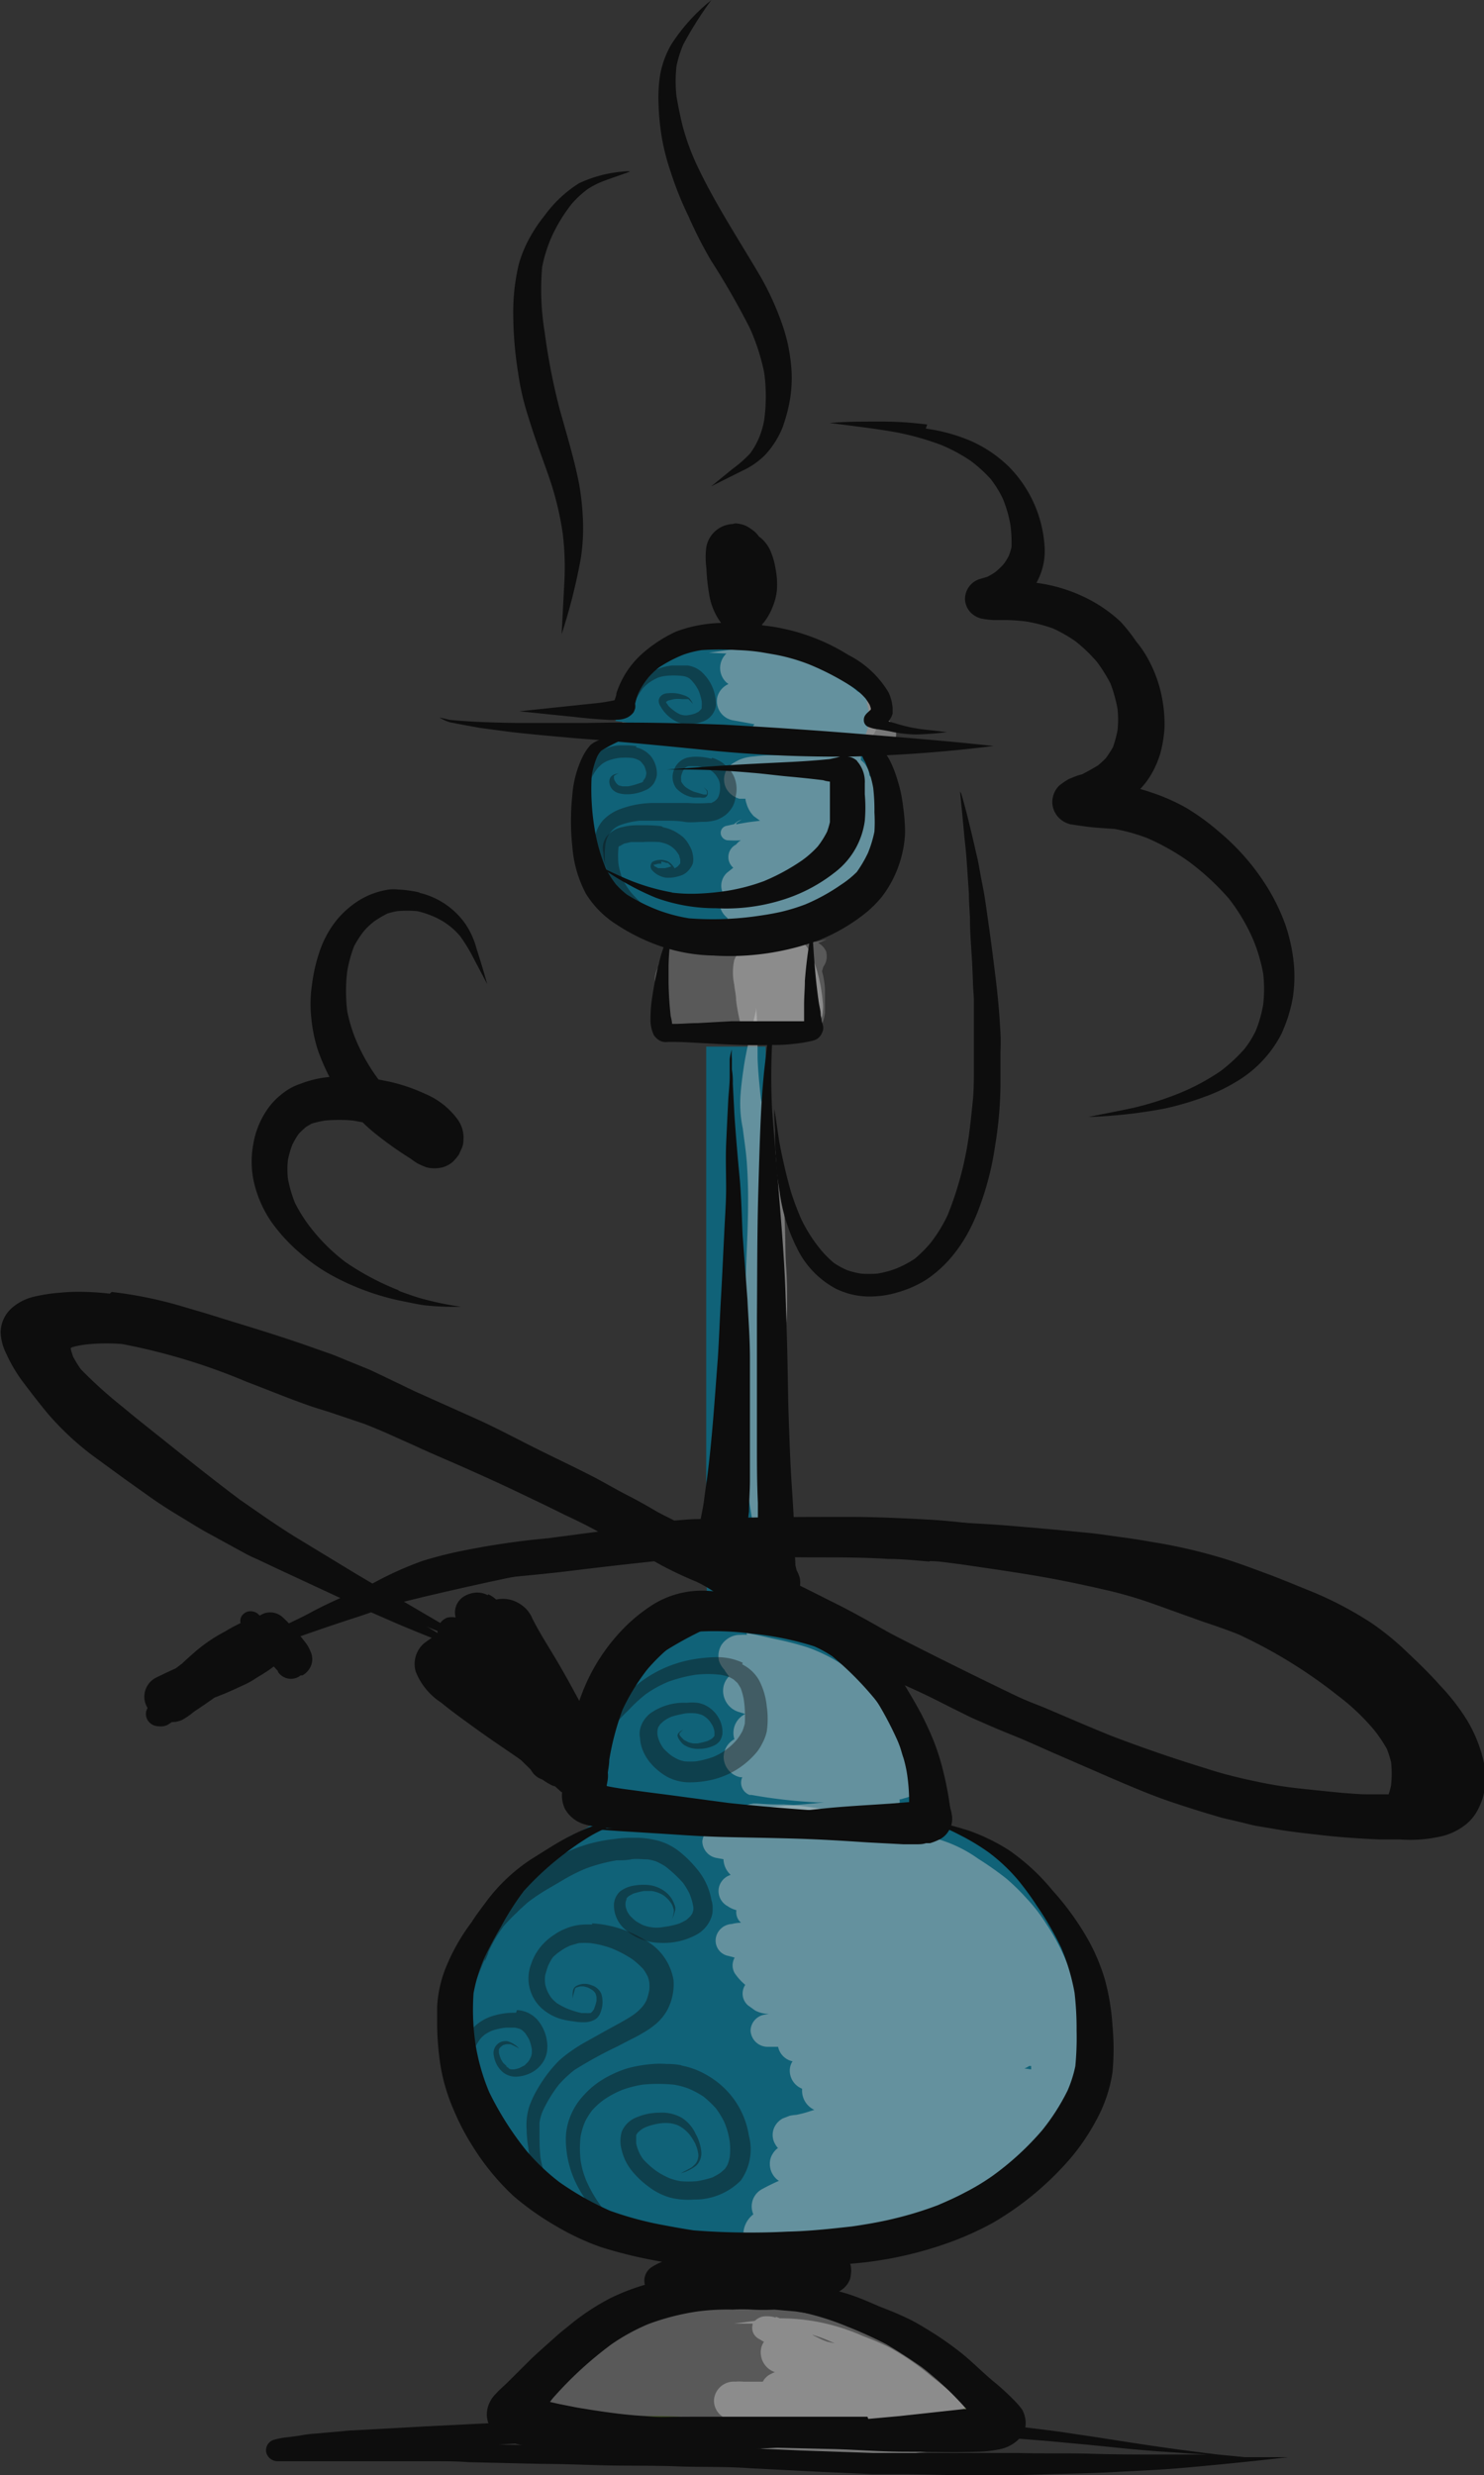 <svg id="Layer_1" data-name="Layer 1" xmlns="http://www.w3.org/2000/svg" viewBox="0 0 95.36 158.99"><rect x="0" y="0" width="95.36" height="158.99" fill="#333333" stroke="none"/><defs><style>.cls-1{opacity:0.74;}.cls-2{fill:#3c5412;}.cls-3{fill:#676767;}.cls-4{fill:#047391;}.cls-5{fill:#fff;opacity:0.45;}.cls-5,.cls-6{isolation:isolate;}.cls-6{opacity:0.4;}</style></defs><g class="cls-1"><path class="cls-2" d="M200.28,159.11h1.18a3.25,3.25,0,0,1,2.37.72,1.75,1.75,0,0,1,.49,1.71,7.19,7.19,0,0,1,1.11.36,8,8,0,0,1,2.75,1.44,1.66,1.66,0,0,1,.49.81.61.61,0,0,0,.06.32l.39.09a1.82,1.82,0,0,1,1.33,1.24,1.67,1.67,0,0,1,0,.94,1.71,1.71,0,0,1-.86,1.06c-.21.1-.42.18-.63.26a7.48,7.48,0,0,1-1.06.12H190.1l-1,.13-.5-.07a1.69,1.69,0,0,1-.7-.22,2.16,2.16,0,0,1-.72-.69.74.74,0,0,1-.13-.21c-.39,0-.78,0-1.17,0a2.75,2.75,0,0,1-1,0,1.93,1.93,0,0,1-1.79-.86,1.73,1.73,0,0,1,.68-2.43l.17-.09.26-.31a8.92,8.92,0,0,1,1.63-1.31,9.43,9.43,0,0,1,1.62-.81,11.35,11.35,0,0,1,1.57-.57l1.42-.42c.72-.21,1.44-.39,2.16-.55.46-.13.93-.24,1.4-.34a15.23,15.23,0,0,1,2.14-.24c.63-.05,1.26-.08,1.89-.1h1.63Z" transform="translate(-148 -11.66)"/><path class="cls-3" d="M201.41,122.1Zm-8.24-.41Zm5.19-6.22a7.27,7.27,0,0,0-1.61-.16h-.18a16.86,16.86,0,0,0-1.73.06,8.55,8.55,0,0,0-2.6.59,7.26,7.26,0,0,0-1.73,1l-.24.2-.74.14a1.09,1.09,0,0,0-.83,1.35.78.78,0,0,0,.09.21c-.15.27-.28.54-.41.81s-.28.68-.41,1a6.76,6.76,0,0,1-.47.85,8.43,8.43,0,0,0-.76,2.48,5.53,5.53,0,0,0,.21,2.06,1.93,1.93,0,0,0,.42.68,1.75,1.75,0,0,0,.65.37l.72.09.66.08c.94.13,1.88.26,2.83.34l1.84.17,1.87.14c1.22.11,2.46.23,3.69.24h3.81a8.75,8.75,0,0,0,2-.25,2.53,2.53,0,0,0,1-.57,1.43,1.43,0,0,0,.4-1.14c-.08-.59-.21-1.16-.33-1.75a6.41,6.41,0,0,0-.87-2.37,9.54,9.54,0,0,0-.67-.9l-.26-.32a.91.91,0,0,0-.16-.71,17,17,0,0,0-2.14-2.58,7.57,7.57,0,0,0-1.8-1.26l-.71-.32a9.45,9.45,0,0,0-1.55-.53Z" transform="translate(-148 -11.66)"/><path class="cls-3" d="M196.58,76.33a1.24,1.24,0,0,1,.7.5,1.1,1.1,0,0,1,.13.81,5.12,5.12,0,0,0-.95-.17,4.54,4.54,0,0,0-1.46.27c.05-.22.1-.44.14-.66a1.13,1.13,0,0,1,.55-.67,1.31,1.31,0,0,1,.59-.14.81.81,0,0,1,.31,0Z" transform="translate(-148 -11.66)"/><path class="cls-3" d="M197.24,77.28h0Zm3.89-4.38a1.16,1.16,0,0,0-1.16-.81.76.76,0,0,0-.3,0l-1.39.27a7.19,7.19,0,0,1-.86.11h.11c-1,.1-1.95.22-2.93.27s-1.93.07-2.89.07h-.2a1.11,1.11,0,1,0,0,2.21h1.05a.64.64,0,0,0-.15.13,2.47,2.47,0,0,0-.59.12,3.61,3.61,0,0,0-.64.27,1.07,1.07,0,0,0-.59.95,1,1,0,0,0,.35.81,1.4,1.4,0,0,0,1,.44h3a4.72,4.72,0,0,1,1.48-.27,6.25,6.25,0,0,1,.87.09l.6-.13a1.22,1.22,0,0,0,.67-.45,1.45,1.45,0,0,0,.39-.3,1.53,1.53,0,0,0,.46-.23,1.12,1.12,0,0,0,.59-1,1.16,1.16,0,0,0-.3-.75,1.11,1.11,0,0,0,.22-.45l.35-.08a1.1,1.1,0,0,0,.82-1.35Z" transform="translate(-148 -11.66)"/><path class="cls-3" d="M189.63,58.66Zm6-5.28H195a8.53,8.53,0,0,0-1.43.11,9.32,9.32,0,0,0-2.27.69,7,7,0,0,0-1.82,1.15l-.26.26c-.1.11-.19.23-.28.34a1,1,0,0,0-.17.66v.06a1.51,1.51,0,0,0-.79.82,1,1,0,0,0,0,.58,1.12,1.12,0,0,0,.82.81c.68.11,1.36.14,2,.2l1.54.14c1,.1,2.07.22,3.12.28.56,0,1.12.07,1.69.08l1.86,0c.54,0,1.09,0,1.64,0l1.83.15a1.13,1.13,0,0,0,.86-.32,1.46,1.46,0,0,0,.16-.19A1.06,1.06,0,0,0,204,59a1.69,1.69,0,0,0,.33-.56,1.26,1.26,0,0,0,0-.72,3.1,3.1,0,0,0-.21-.58,3.9,3.9,0,0,0-.53-.81,5.05,5.05,0,0,0-.86-.87,8.53,8.53,0,0,0-3.09-1.33c-.61-.15-1.24-.32-1.87-.43a16.87,16.87,0,0,0-2.14-.23Z" transform="translate(-148 -11.66)"/><path class="cls-3" d="M186,164.59Zm7.88-5.8h-1.2a9.08,9.08,0,0,0-2.64.45,13.34,13.34,0,0,0-2.38,1,3.05,3.05,0,0,0-.74.08,1.18,1.18,0,0,0-.86.93l-.87.21a1.1,1.1,0,0,0-.86,1.34h0a.18.18,0,0,0,0,.11l-.28.29-.6.63-.3.32a4.7,4.7,0,0,0-.34.44l-.23.42a1.15,1.15,0,0,0-.12.85,1.09,1.09,0,0,0,.55.66,1.26,1.26,0,0,0,1.52-.26,1.11,1.11,0,0,0,.7.51,4.67,4.67,0,0,0,1.18.09h2.72c1,0,2.07,0,3.11.07l3.55.13h6.63c1.42,0,2.84,0,4.27-.08a13.83,13.83,0,0,0,2.13-.2,2.71,2.71,0,0,0,1.08-.4,1,1,0,0,0,.43-.39l.07-.08a1.41,1.41,0,0,0,.2-.66c.09-.7-.54-1.21-1.08-1.57a6,6,0,0,0-.75-.48c-.52-.29-1.05-.57-1.58-.81a16.24,16.24,0,0,0-1.87-.81l-1.09-.38-.39-.12a1.18,1.18,0,0,0-.48-.19l-.47-.08c-.47-.21-.94-.42-1.41-.6a20.55,20.55,0,0,0-2.67-.81,17.57,17.57,0,0,0-2.59-.46c-.8-.09-1.6-.14-2.41-.15Z" transform="translate(-148 -11.66)"/><path class="cls-4" d="M193.94,58.5a47.36,47.36,0,0,1-6.41-.53,8.16,8.16,0,0,1,.57-.67,3.82,3.82,0,0,0,.41-.94v-.09l.12-.25a5.33,5.33,0,0,1,.57-1,4.9,4.9,0,0,1,1.67-1.49,7.33,7.33,0,0,1,2.88-.76c.35,0,.71,0,1.07,0a7.9,7.9,0,0,1,1,0,7.44,7.44,0,0,1,1.48.28,6,6,0,0,1,1.38.35,15.68,15.68,0,0,1,2.08,1l.86.46.11,0a5.43,5.43,0,0,1,.91.51,2.59,2.59,0,0,1,.78.73,2.29,2.29,0,0,1,.29.56v.09l0,.08.05.22h0a2.79,2.79,0,0,1,.08.81,2.67,2.67,0,0,1-.29,1.14C200.64,59.55,197.05,58.54,193.94,58.5Z" transform="translate(-148 -11.66)"/><path class="cls-4" d="M186.65,59.36c.1-.2.21-.4.33-.61a65.45,65.45,0,0,0,7.79.64c2.84,0,5.91.9,8.75.55a2,2,0,0,1,.45.9,2.48,2.48,0,0,1,.3.49,5.64,5.64,0,0,1,.33.86,3.75,3.75,0,0,1,.16.81v.19c.06.44.08.86.1,1.22v1.45a10.42,10.42,0,0,1-.19,1.67,6,6,0,0,1-.64,1.72l-.22.4h0c-2.76,2.37-7.43,2.26-10.94,1.88q-.77-.09-1.5-.21l-.13-.06a11.4,11.4,0,0,1-3-1.89,5.13,5.13,0,0,1-.39-.44l-.09-.1a8.28,8.28,0,0,1-.86-1.18,8,8,0,0,1-1-3.46c0-.4,0-.81,0-1.27a7.51,7.51,0,0,1,.13-1.57A8.8,8.8,0,0,1,186.65,59.36Z" transform="translate(-148 -11.66)"/><path class="cls-3" d="M200.94,73.42a1.9,1.9,0,0,1-.12.62,5.28,5.28,0,0,1,.19,1.18v1.46a2.09,2.09,0,0,1-.52,1.25c-3,0-6.06,0-9.06.09l-.16-.19-.12-.14a2.91,2.91,0,0,1-.27-.69,5.65,5.65,0,0,1-.11-.91V76a1.68,1.68,0,0,1-.62-.91l-.08-.48a1.72,1.72,0,0,1,.25-.88v-.15l.08-.19.08-.23a4.35,4.35,0,0,1,.4-.81l.13-.14a26.33,26.33,0,0,0,4.26.35,21.09,21.09,0,0,0,5.87-.56c-.26.12-.51.21-.78.31A1.69,1.69,0,0,1,200.94,73.42Z" transform="translate(-148 -11.66)"/><path class="cls-4" d="M177,139.41a7.39,7.39,0,0,1,.21-1,8.67,8.67,0,0,1,.86-2,9.11,9.11,0,0,1,1.4-1.76l.12-.13.45-.45.07-.07.06-.05.06,0,.09-.1.08-.07,0-.06.17-.17c.32-.32.67-.65,1-1l.15-.27a6.17,6.17,0,0,1,.58-.86,4.38,4.38,0,0,1,.86-.86l.87-.59c.27-.18.44-.27.67-.4l.1-.05.08,0,.87-.47.19-.11.09,0a7.24,7.24,0,0,1,.73-.38,2,2,0,0,1,1.89,0c.38,0,.8-.07,1.28-.1a.26.26,0,0,1-.1-.11,8.46,8.46,0,0,1-1.33-.15l-.39-.09a1.92,1.92,0,0,1-.82.18,1.61,1.61,0,0,1-.49-.07,1.86,1.86,0,0,1-.87-.45,1.8,1.8,0,0,1-.56-1.28,16.19,16.19,0,0,1,0-2,15.92,15.92,0,0,1,.25-2.49,1.79,1.79,0,0,1,.86-1.07,2,2,0,0,1,1.57-.16A7.27,7.27,0,0,1,190.5,116a3.19,3.19,0,0,1,.75-.56,2,2,0,0,1,1-.25l.71.09a1.83,1.83,0,0,1,.55.25,3.73,3.73,0,0,1-.07-.56c0-.86-.05-1.75-.06-2.68V78.89l3.82,0v32.25c0,1.41,0,3,.13,4.53a1.51,1.51,0,0,0,.07.37,9.63,9.63,0,0,1,3.07,1.22,12.41,12.41,0,0,1,4.32,4.38,3.07,3.07,0,0,1,.43.26,11.54,11.54,0,0,1,1.55,1.12,6.22,6.22,0,0,1,1.42,1.7,3.94,3.94,0,0,1,.34.72l.07.17a3.49,3.49,0,0,1,.2,1,4.43,4.43,0,0,1-.07.81v.16a2.5,2.5,0,0,1-.3.72v.06l-.07.13-.06.09-.08.11a1.36,1.36,0,0,0-.12.17,7.24,7.24,0,0,1,.92.22,8.15,8.15,0,0,1,1.58.67,7.85,7.85,0,0,1,1.24.9c.32.27.66.6,1,1,.57.58,1.24,1.26,1.86,2a13.14,13.14,0,0,1,.94,1.18,7.58,7.58,0,0,1,.79,1.52c.21.5.38.94.52,1.34a8.63,8.63,0,0,1,.29,1.11v.08a15,15,0,0,1,.27,1.63c.08.93.13,1.86.16,2.86a11.73,11.73,0,0,1-.1,1.78,8,8,0,0,1-.38,1.66,7.71,7.71,0,0,1-.82,1.62,9.94,9.94,0,0,1-2,2.14l-.67.54-.09.08-.3.23a20.06,20.06,0,0,1-2.25,1.62,6.23,6.23,0,0,1-1,.5l-.14.06a13.33,13.33,0,0,1-1.36.55c-.74.23-1.5.42-2.26.58s-1.73.27-2.43.36l-.64.09h-.09c-.79.11-1.62.22-2.44.29s-1.73.06-2.45.06h-6a16.12,16.12,0,0,1-6.92-1.51,16.29,16.29,0,0,1-2.49-1.47h0a14.38,14.38,0,0,1-1.16-.9c-.34-.32-.68-.64-1.11-1.07a14.43,14.43,0,0,1-1.27-1.56,10.6,10.6,0,0,1-.87-1.44,15.82,15.82,0,0,1-.74-1.75,13,13,0,0,1-.66-2.74c0-.48-.09-.94-.13-1.41v-1.21A6.92,6.92,0,0,1,177,139.41Z" transform="translate(-148 -11.66)"/><path class="cls-5" d="M196.08,53.33a9.31,9.31,0,0,1,2.11.27,11.63,11.63,0,0,1,4.21,1.93c.25.18.49.36.73.56l.6.3.55.23a1.39,1.39,0,0,1,.75,1.22h0a3.72,3.72,0,0,1,.41.48.93.93,0,0,1,0,1,1.08,1.08,0,0,1-1.17.45,3.37,3.37,0,0,1-.87-.27l-.28-.14h-.59a.37.37,0,0,1-.38.34,12.66,12.66,0,0,1-2-.08l-1-.09-.81-.06-.54-.06a5.91,5.91,0,0,1-.94-.13.71.71,0,0,1-.54-.67.67.67,0,0,1,.16-.43l-1.38-.25a1.25,1.25,0,0,1-1-1.52,1.29,1.29,0,0,1,.71-.81l-.13-.1a1.27,1.27,0,0,1,0-1.86h0l-1.14-.05h0c.53-.07,1.05-.15,1.58-.21l.18,0a1.14,1.14,0,0,1,.37,0,1.27,1.27,0,0,1,.34,0Z" transform="translate(-148 -11.66)"/><path class="cls-5" d="M195.37,64.51Zm7.63-5a10.75,10.75,0,0,0-1.8-.12c-.78,0-1.57,0-2.36.1-1.39.09-2.77.2-4.17.3h0l4.16.3-.35.09h-.74a7.67,7.67,0,0,0-1.27.07,2.87,2.87,0,0,0-1,.23l-.27.15a1.24,1.24,0,0,0-.49,1.75,1.38,1.38,0,0,0,.82.59l.37,0a1.16,1.16,0,0,0,.07.31,1.9,1.9,0,0,0,.47.81l.4.29h0l-.78.1-.75.13h0l0-.07.12-.09h0l.22-.14h0a1.2,1.2,0,0,0-.47.29h0v0l-.5.11a.46.46,0,0,0-.35.58.5.5,0,0,0,.49.35,6.47,6.47,0,0,0,.76,0h.16l-.13,0h0a1,1,0,0,0-.31.27h0a.9.9,0,0,0-.18,1.49l-.39.31a1.13,1.13,0,0,0-.3,1.27,1.13,1.13,0,0,0-.14,1,1.35,1.35,0,0,0,.46.65V71a1.32,1.32,0,0,0,.71,1.15,1.46,1.46,0,0,0,1.1.14,10.91,10.91,0,0,1,1.25-.32c.34-.08.66-.19,1-.3s.67-.25,1-.37l.73-.29.86-.35h.1a1.46,1.46,0,0,0,.68-.34l.15-.06.15-.08a5.09,5.09,0,0,0,.45-.31,4.75,4.75,0,0,0,1.25-2.09,8.17,8.17,0,0,0,.38-2.55,10.86,10.86,0,0,0-.1-1.28,7.75,7.75,0,0,0-.16-.81,1.35,1.35,0,0,0-.33-1.56l-.11-.11a1,1,0,0,0-.16-.54,1.24,1.24,0,0,0-.38-.44v-.05a2.2,2.2,0,0,0,0-.36.56.56,0,0,0-.45-.55Z" transform="translate(-148 -11.66)"/><path class="cls-5" d="M198.3,71.49h.08a.69.69,0,0,1,.41.2,1.69,1.69,0,0,1,.71.38l.34.4a4.48,4.48,0,0,1,.37.68,10.34,10.34,0,0,1,.66,2.91,2.62,2.62,0,0,1,0,.56,1.37,1.37,0,0,1-.43.95,1.51,1.51,0,0,1-1,.39,1.07,1.07,0,0,1-1.23,0,1.28,1.28,0,0,1-.61.37,1.56,1.56,0,0,1-.68,0l-.25.11a.88.88,0,0,1-1-.54c-.12-.64-.29-1.3-.37-2,0-.33-.09-.67-.12-1a3.73,3.73,0,0,1,0-1.56,1.11,1.11,0,0,1,1.06-.75h.24a2,2,0,0,1,0-.24,1.37,1.37,0,0,1,1-.93,1.65,1.65,0,0,1,.38,0,1.58,1.58,0,0,1,.38,0Z" transform="translate(-148 -11.66)"/><path class="cls-5" d="M196.36,109.78v0Zm.22-33.23h0c-.28,1.25-.62,2.49-.8,3.75-.08.55-.15,1.1-.19,1.62a7.79,7.79,0,0,0,.14,2.22c.1.81.22,1.55.27,2.34s.08,1.62.07,2.43c0,1.76-.12,3.52-.16,5.28,0,.81,0,1.62-.08,2.43s-.13,1.74-.2,2.6a36.85,36.85,0,0,0,.17,5.25c.06.81.11,1.68.2,2.52s.26,1.79.39,2.68c.2,1.67.43,3.33.63,5h0c.23-2,.46-4.12.52-6.18,0-.81.09-1.69.16-2.53s.13-1.68.18-2.53.12-1.73.18-2.6.21-1.78.31-2.67a17.72,17.72,0,0,0,.21-2.52c0-.85,0-1.71-.06-2.57s-.05-1.71-.08-2.57-.09-1.91-.23-2.85a22.64,22.64,0,0,0-.47-2.43c-.13-.46-.26-.91-.4-1.38a11.45,11.45,0,0,1-.45-1.62c-.09-.86-.18-1.73-.21-2.6,0-1.07,0-2.14-.09-3.24Z" transform="translate(-148 -11.66)"/><path class="cls-5" d="M205,127.86Zm-9-11.18a2.8,2.8,0,0,0-.41,0,1.36,1.36,0,0,0-.71.17,1.47,1.47,0,0,0-.53.49,1.39,1.39,0,0,0-.15,1,1.57,1.57,0,0,0,.36.59.6.6,0,0,0,.09.15,2.56,2.56,0,0,0,.2.26,1.31,1.31,0,0,0-.34.58,1.42,1.42,0,0,0,1,1.72l.38.12a1.36,1.36,0,0,0-.7.81,1.4,1.4,0,0,0,0,.81,1.32,1.32,0,0,0-.69,1.15,1.35,1.35,0,0,0,1.06,1.29h.14a.84.84,0,0,0,.47,1.14l.13,0a33.39,33.39,0,0,0,4.23.48h.42c-1.37.14-2.75.24-4.12.34h0c1.37.09,2.74.18,4.11.23h3.66a5.76,5.76,0,0,0,.81-.15.5.5,0,0,0,.39-.61v0a1.28,1.28,0,0,0,.28-.07,2.31,2.31,0,0,0,.79-.34,1.65,1.65,0,0,0,.24-.22,1.16,1.16,0,0,0,.32-1.14,1.24,1.24,0,0,0-.72-.81,1.62,1.62,0,0,0-.12-.43,1.36,1.36,0,0,0-.07-.53.34.34,0,0,1,0-.5.77.77,0,0,0-.22-.81l-.09-.1v-.14a1.42,1.42,0,0,0-1.08-1.32l-.42-.13h0l-.52-.52a1.45,1.45,0,0,0-.45-.87,1.56,1.56,0,0,0-.67-.36l-.68-.19a10.21,10.21,0,0,0-2.59-1.32c-.62-.19-1.24-.35-1.87-.48s-1.29-.3-1.95-.41Z" transform="translate(-148 -11.66)"/><path class="cls-5" d="M214.13,144.37h.13v.22l-.43-.06.16-.07.16-.1ZM196.4,127.53h-.07a1.17,1.17,0,0,0-.86.52,1,1,0,0,0-.05.89l-1.1,0h0a1.12,1.12,0,0,0-1.19,1A1.11,1.11,0,0,0,194,131l.49.09h0a1.4,1.4,0,0,0,.46,1l0,0-.2.09a1.12,1.12,0,0,0-.54.67,1.1,1.1,0,0,0,.54,1.25,1.73,1.73,0,0,0,.57.26.89.89,0,0,0,.3.81h0a2.33,2.33,0,0,0-.59.08,1.1,1.1,0,0,0-1,.77,1,1,0,0,0,.77,1.28l.41.11a1,1,0,0,0,0,1,3.72,3.72,0,0,0,.68.75h0a1,1,0,0,0,.18,1.32l.46.33a1.91,1.91,0,0,0,.74.21h.14l-.36.07h0a1.07,1.07,0,0,0-.82,1,1.1,1.1,0,0,0,1.12,1.05H198a1.2,1.2,0,0,0,.93.93h0a1.07,1.07,0,0,0-.18.62,1.25,1.25,0,0,0,.79,1.14V146a1.36,1.36,0,0,0,.79,1.19l-.29.09a7,7,0,0,1-.87.23,3,3,0,0,0-.43.06l-.44.17h0a1.25,1.25,0,0,0-.47.44,1.16,1.16,0,0,0,0,1.24,1.12,1.12,0,0,0,.16.22,1.26,1.26,0,0,0-.33.36,1.14,1.14,0,0,0-.19.67,1.3,1.3,0,0,0,.58,1.08c-.37.16-.73.34-1.08.53a1.26,1.26,0,0,0-.56,1.62,1.65,1.65,0,0,0,.22,2.76l.43.17a7.79,7.79,0,0,0,1,.09h.46c.46,0,.92-.08,1.37-.15.61-.08,1.22-.18,1.81-.29a14.47,14.47,0,0,0,1.73-.4c.39-.05.79-.13,1.17-.21.57-.11,1.13-.26,1.69-.39s1.23-.29,1.82-.47l.87-.3c.53-.21,1.05-.39,1.56-.64a12.27,12.27,0,0,0,2.09-1.32c.37-.28.77-.56,1.11-.87a9.07,9.07,0,0,0,1.54-1.74l.49-.69c.25-.42.51-.81.73-1.25a9.27,9.27,0,0,0,.86-2.43,11,11,0,0,0,.17-1.52v-1.39a17,17,0,0,0-.57-4,14.17,14.17,0,0,0-1.73-3.62,10.77,10.77,0,0,0-1.25-1.62,13.6,13.6,0,0,0-1.33-1.3,20.53,20.53,0,0,0-1.79-1.26,8.57,8.57,0,0,0-2.66-1.28,15.5,15.5,0,0,0-1.9-.47l-.3-.06-.25-.09a34,34,0,0,0-4-1.11,21.33,21.33,0,0,0-3.38-.48,16.86,16.86,0,0,1-1.73-.06h-.31Z" transform="translate(-148 -11.66)"/><path class="cls-5" d="M200.24,161.65a8.63,8.63,0,0,1,.86.3l.55.24-.5-.11-.29-.11h0l-.66-.32Zm-2.38-1.11a1.6,1.6,0,0,0-.53-.09h-.17a1,1,0,0,0-.65.29l-1.33.18h1.18V161a.79.79,0,0,0,.39.89l.34.2a1.26,1.26,0,0,0-.16.33,1.34,1.34,0,0,0,.87,1.62.94.94,0,0,0-.23.1,1.1,1.1,0,0,0-.55.51l-.87,0h-.38a2.92,2.92,0,0,0-.51,0,1.28,1.28,0,0,0-1.38,1.16,1.24,1.24,0,0,0,1,1.27c.42.1.86.19,1.29.26a1,1,0,0,0-.05.35,1.25,1.25,0,0,0,.43,1,1.56,1.56,0,0,0,.64.36,2.14,2.14,0,0,0,.76.08h.37l.5,0c.44,0,.87.07,1.32.1,1,0,2.06.07,3.1.09.86,0,1.73,0,2.64,0,.44,0,.87-.09,1.33-.13l.62-.06a11.5,11.5,0,0,0,1.42-.28,1.39,1.39,0,0,0,1-1.71V167a.87.87,0,0,0-.11-.81,1.85,1.85,0,0,0-.45-.43l-.16-.11c-.55-.42-1.07-.87-1.62-1.3a16.81,16.81,0,0,0-2.77-1.91c-.55-.27-1.13-.51-1.73-.74a13.23,13.23,0,0,0-2.25-.76,13,13,0,0,0-3.05-.36,1.33,1.33,0,0,0-.28-.1Z" transform="translate(-148 -11.66)"/><path d="M176.25,57.75l.65.15c1.44.14,2.88.18,4.33.2h4.47c2.93-.06,5.87,0,8.8.11q4.17.23,8.34.56c3,.25,6,.48,9,.81h0a91.36,91.36,0,0,1-9.21.68,83.18,83.18,0,0,1-8.65-.36c-3-.3-5.92-.59-8.89-.81-1.48-.13-3-.26-4.44-.43l-1.85-.25-1.1-.2-.46-.09-.32-.06a2.75,2.75,0,0,1-.63-.28h0Z" transform="translate(-148 -11.66)"/><path d="M186,61.53v0Zm3.46-2.91h0a10.25,10.25,0,0,0-1.24.16,3.8,3.8,0,0,0-.67.14l-.75.2a1.8,1.8,0,0,0-.87.41,3.46,3.46,0,0,0-.58.93,6.73,6.73,0,0,0-.57,2.24,15.82,15.82,0,0,0,0,3.37,7.67,7.67,0,0,0,.87,3,6.25,6.25,0,0,0,2,2,12.61,12.61,0,0,0,3,1.44,11,11,0,0,0,3.19.53,16.66,16.66,0,0,0,6.82-1,11.8,11.8,0,0,0,2.82-1.62,7.24,7.24,0,0,0,1.16-1.12,7,7,0,0,0,.76-1.21,7.29,7.29,0,0,0,.58-1.62,6.82,6.82,0,0,0,.18-1.42,12.8,12.8,0,0,0-.12-1.52,9.15,9.15,0,0,0-.38-1.8,7.42,7.42,0,0,0-.51-1.28c-.1-.17-.2-.33-.31-.49l2-.16,3.4-.32h0c-1.56-.16-3.13-.31-4.68-.43l-1-.07a1.94,1.94,0,0,0-.76,0,.76.76,0,0,0-.5.47,1.94,1.94,0,0,0,.3,1.17c.08.21.18.43.25.64a6.33,6.33,0,0,1,.26,1,12,12,0,0,1,.08,1.58,10.37,10.37,0,0,1,0,1.24,7.56,7.56,0,0,1-.42,1.38,8.15,8.15,0,0,1-.71,1.21,6.16,6.16,0,0,1-1,.81,12.51,12.51,0,0,1-2.3,1.27,12.34,12.34,0,0,1-1.6.49c-.59.13-1.17.22-1.77.3a20.16,20.16,0,0,1-4.11.11,10.33,10.33,0,0,1-2-.53,11.55,11.55,0,0,1-2-1,5.44,5.44,0,0,1-.7-.65,6.61,6.61,0,0,1-.64-1,11.58,11.58,0,0,1-.74-2.63,15.48,15.48,0,0,1-.18-3.33,5.32,5.32,0,0,1,.35-1.24,1.75,1.75,0,0,1,.18-.29l.08-.09a9.58,9.58,0,0,1,1.14-.61l.86-.38h0c.29-.12.58-.19.87-.28Z" transform="translate(-148 -11.66)"/><path d="M204,57.34v0Zm0-.11Zm0-.12v.11h0v-.1ZM197,51.8a16,16,0,0,0-1.83-.11h-.09a8.84,8.84,0,0,0-3.64.54,9,9,0,0,0-2,1.27A5.82,5.82,0,0,0,188.15,55a6.1,6.1,0,0,0-.54,1.19c0,.14-.07.3-.12.45a10.82,10.82,0,0,1-1.27.2l-4.85.51h0l3.89.4c.55.06,1.09.11,1.64.14a5,5,0,0,0,.77,0,1.49,1.49,0,0,0,.66-.15,1.18,1.18,0,0,0,.38-.32,1.3,1.3,0,0,0,.1-.25.76.76,0,0,0,0-.3,5.53,5.53,0,0,1,.2-.66,5.16,5.16,0,0,1,.68-1.06,4.84,4.84,0,0,1,.66-.62,8.78,8.78,0,0,1,1.55-.81,6.2,6.2,0,0,1,1.2-.3,18,18,0,0,1,2.32,0,13,13,0,0,1,1.52.14l.92.16a12.19,12.19,0,0,1,2.14.62,17.07,17.07,0,0,1,2.87,1.51,4.39,4.39,0,0,1,.75.68,4.55,4.55,0,0,1,.28.43l-.08-.17a1.74,1.74,0,0,1,.14.38v.07h0c-.2.2-.46.35-.45.67a.45.45,0,0,0,.26.43,2.19,2.19,0,0,0,.68.17l.7.12a8.07,8.07,0,0,0,1.7.21,19.8,19.8,0,0,0,2-.15h0l-1.47-.17a9.53,9.53,0,0,1-1.59-.32L205.1,58l.05-.08a1.19,1.19,0,0,0,.21-.44l0-.32a2.94,2.94,0,0,0-.25-1,6.36,6.36,0,0,0-2.6-2.43,12.94,12.94,0,0,0-5.53-1.9Z" transform="translate(-148 -11.66)"/><path d="M195.24,45.28a1.87,1.87,0,0,1,.74.18,3.54,3.54,0,0,1,.51.35,1.81,1.81,0,0,1,.29.33.71.71,0,0,1,.14.1,2.32,2.32,0,0,1,.59.81,4.86,4.86,0,0,1,.33,1.17,5,5,0,0,1,.08,1.39,4,4,0,0,1-.31,1.13,3.55,3.55,0,0,1-.3.58,2.66,2.66,0,0,1-.35.46,1.3,1.3,0,0,1-.31.26v.47h0a2.36,2.36,0,0,0-.09-.43l-.08.05a1.8,1.8,0,0,1-.56.21,1.63,1.63,0,0,1-1.36-.39,4.16,4.16,0,0,1-1-2.18,12.72,12.72,0,0,1-.17-1.62,5.23,5.23,0,0,1,0-1.37,1.81,1.81,0,0,1,1.69-1.46Z" transform="translate(-148 -11.66)"/><path d="M191,72.09Zm.26-.87h0a3,3,0,0,0-.23.27,2.14,2.14,0,0,0-.1.22c-.07.17-.13.33-.19.51s-.19.54-.27.81a22,22,0,0,0-.54,2.56,8.78,8.78,0,0,0-.13,1.45,2.3,2.3,0,0,0,.22,1.12,1.16,1.16,0,0,0,.4.36.9.9,0,0,0,.51.07h.39c.69,0,1.38.06,2.07.09,1.41.08,2.83.15,4.24.1a9.18,9.18,0,0,0,1.39-.07,7.91,7.91,0,0,0,1.2-.2.83.83,0,0,0,.61-.52.66.66,0,0,0,.05-.46l-.08-.29a2.25,2.25,0,0,0-.06-.36c0-.3-.1-.61-.14-.93-.1-.71-.18-1.43-.24-2.15s-.12-1.69-.18-2.54h0a29.86,29.86,0,0,0-.46,3.4c0,.51-.05,1-.05,1.54v1.06H195l-2.17.12c-.54,0-1.1.06-1.64.05a2.7,2.7,0,0,0-.09-.48c-.08-.73-.13-1.47-.14-2.2v-1a14.39,14.39,0,0,1,.13-1.73h0a2.15,2.15,0,0,1,.11-.55,1.77,1.77,0,0,1,.15-.31Z" transform="translate(-148 -11.66)"/><path d="M193.22,106.39v0Zm4.11-27.89h0c-.08.68-.16,1.37-.23,2-.13,1.27-.2,2.55-.25,3.83s-.09,2.75-.13,4.12c-.07,2.61-.06,5.21-.08,7.81v4c0,1.32,0,2.64,0,4s0,2.62.06,3.94c0,1.07,0,2.14,0,3.2l-.32-.1-.38-.12a9.65,9.65,0,0,1,.07-1.42,5.43,5.43,0,0,1,.06-1c0-.66.06-1.33.06-2s0-1.24,0-1.86,0-1.24,0-1.86v-4.1c0-1.37-.1-2.53-.16-3.8L195.72,91c-.06-1.26-.08-2.53-.2-3.78s-.24-2.66-.33-4l-.1-1.94a4.79,4.79,0,0,0-.06-.92v-.7a2.91,2.91,0,0,1,0-.59h0a2.82,2.82,0,0,0-.14.64v1.1c0,.47-.06,1-.09,1.42-.05,1-.1,2-.14,2.94s0,1.88,0,2.82-.08,1.91-.12,2.86c-.07,1.38-.13,2.77-.21,4.15s-.12,2.65-.21,4c-.2,2.57-.36,5.17-.7,7.73-.07.45-.13.91-.19,1.37s-.19,1-.28,1.54-.17,1-.21,1.44a4.32,4.32,0,0,0,.08,1.29,2.22,2.22,0,0,0,.24.6,2.71,2.71,0,0,0,.36.4,1.82,1.82,0,0,0,1.07.46,9.12,9.12,0,0,1,1.18.41c.92.35,2,.89,3,.27a1.53,1.53,0,0,0,.7-.81,1.4,1.4,0,0,0,0-.76,2.35,2.35,0,0,0-.19-.43,2.11,2.11,0,0,0-.07-.3c0-.41-.06-.81-.06-1.24,0-1.38-.1-2.77-.19-4.16s-.12-2.56-.17-3.84-.06-2.64-.09-4-.07-2.68-.12-4.05c-.08-2.63-.33-5.26-.53-7.88-.11-1.36-.24-2.73-.33-4a40.52,40.52,0,0,1,0-4.41Z" transform="translate(-148 -11.66)"/><path d="M211.17,69.27Zm-11.7,20.64v0Zm11.7-20.6h0v0Zm-1.48-6.8h0c.09.86.17,1.72.25,2.58.05.59.13,1.18.17,1.77l.15,2.2c0,.54.05,1.08.07,1.62,0,1,.09,1.92.14,2.88l.05,1.18c0,.41.06.81.06,1.22v4.33c0,.69,0,1.39-.07,2.09s-.13,1.28-.21,1.91a21.66,21.66,0,0,1-1.4,5.41,9.35,9.35,0,0,1-1.11,1.81,8.28,8.28,0,0,1-1,1,6.78,6.78,0,0,1-1.16.62,6,6,0,0,1-1.24.34,6.49,6.49,0,0,1-1.08,0,5,5,0,0,1-.87-.22,4.73,4.73,0,0,1-.86-.47,6.57,6.57,0,0,1-.87-.88A9.77,9.77,0,0,1,199.5,90a18.28,18.28,0,0,1-.66-1.74c-.16-.55-.3-1.1-.42-1.62s-.29-1.28-.39-1.94-.17-1.2-.27-1.8h0a11.74,11.74,0,0,0,.05,1.33,19.49,19.49,0,0,0,.08,2.16c0,.59.11,1.2.2,1.79a11.4,11.4,0,0,0,1.11,3.63,5.82,5.82,0,0,0,2.47,2.61,4.9,4.9,0,0,0,2,.52,6.21,6.21,0,0,0,2-.26,7.21,7.21,0,0,0,1.84-.81,7.89,7.89,0,0,0,1.42-1.22,9.43,9.43,0,0,0,1.2-1.67,11.87,11.87,0,0,0,.81-1.78,19,19,0,0,0,1-3.91,25.3,25.3,0,0,0,.35-4.16c0-.63,0-1.26,0-1.9a11.83,11.83,0,0,0,0-1.2c-.06-1-.12-1.89-.23-2.84-.23-2-.49-3.92-.78-5.87v0h0a0,0,0,0,0,0,0h0c-.08-.51-.19-1-.29-1.56s-.13-.75-.22-1.12c-.31-1.35-.62-2.71-1-4Z" transform="translate(-148 -11.66)"/><path d="M195.29,114.09c.91.11,1.81.29,2.71.48a14.81,14.81,0,0,1,3.06,1,7.2,7.2,0,0,1,2.31,1.81c.29.33.55.69.86,1.05a6.76,6.76,0,0,1,.65.88c.3.45.6.91.87,1.38a14.86,14.86,0,0,1,.82,1.88,29.2,29.2,0,0,1,.86,3c.31,1.21.55,2.43.79,3.68h0c-.36-.95-.73-1.89-1.1-2.84-.23-.59-.49-1.18-.74-1.76s-.38-.89-.61-1.32l-.49-.92a11.5,11.5,0,0,0-1.08-1.63,20.48,20.48,0,0,0-2.71-2.72,7.1,7.1,0,0,0-1.18-.65,19.5,19.5,0,0,0-4-.81,18.35,18.35,0,0,0-3.31-.14,5.75,5.75,0,0,0-.71.2,6.3,6.3,0,0,0-.87.5,12.56,12.56,0,0,0-1.83,1.74,13.86,13.86,0,0,0-1.58,2.57,17.19,17.19,0,0,0-.86,3.24c0,.34-.09.68-.11,1s-.05.45-.05.68c.7.15,1.43.23,2.15.33s1.23.16,1.84.24l3.8.51c2.1.23,4.2.39,6.31.54s4.32.25,6.53.45h0c-1.81.15-3.63.24-5.43.35s-3.42.22-5.13.29-3.34.07-5,.05h-1.49c-1.22,0-2.46,0-3.68-.08a6.5,6.5,0,0,1-1.32-.22,2.11,2.11,0,0,1-1.27-1,2,2,0,0,1-.06-1.56.89.89,0,0,1,.06-.39c.1-.81.18-1.57.31-2.36.06-.38.14-.81.22-1.16a12.55,12.55,0,0,1,.87-2.66,12.15,12.15,0,0,1,2.71-3.79,10.63,10.63,0,0,1,1.6-1.23,5.94,5.94,0,0,1,3.2-.86h.07a20.09,20.09,0,0,1,2,.19Z" transform="translate(-148 -11.66)"/><path d="M211.46,130.68ZM187.23,129h0Zm2.37-.55h0a9.58,9.58,0,0,0-2.51.21c-.45.12-.87.25-1.33.42a15.23,15.23,0,0,0-2,1c-.55.33-1.07.66-1.61,1a11.3,11.3,0,0,0-2.85,2.66c-.34.46-.7.92-1,1.4a12.85,12.85,0,0,0-1.73,3.11,7.8,7.8,0,0,0-.48,2.33v.95a18.4,18.4,0,0,0,.18,2.57,11.75,11.75,0,0,0,.87,3.06,15.37,15.37,0,0,0,1.24,2.38,15.74,15.74,0,0,0,2.6,3.17,18,18,0,0,0,2.76,1.95A16.21,16.21,0,0,0,186.6,156a29.48,29.48,0,0,0,4.27,1,34.5,34.5,0,0,0,7.11.35c.82,0,1.64,0,2.46-.09s1.6-.13,2.39-.2a24.23,24.23,0,0,0,5.91-1.26,19.63,19.63,0,0,0,3.14-1.4,19.63,19.63,0,0,0,4.9-4.09,13.69,13.69,0,0,0,1.65-2.43,9.23,9.23,0,0,0,1.06-3.12,16,16,0,0,0,0-2.94,14.85,14.85,0,0,0-.49-3,12.6,12.6,0,0,0-1.1-2.6,17.84,17.84,0,0,0-2.27-3.13,13.57,13.57,0,0,0-2.84-2.61,12.68,12.68,0,0,0-2.54-1.23,26.38,26.38,0,0,0-2.91-.74h0c.76.31,1.55.61,2.29,1a14.06,14.06,0,0,1,1.9,1.14,11.39,11.39,0,0,1,1.89,1.78,18.67,18.67,0,0,1,1.22,1.67,20.07,20.07,0,0,1,1.54,2.65,13.62,13.62,0,0,1,.87,2.92,19.79,19.79,0,0,1,.13,2.43,19.31,19.31,0,0,1-.08,2.28,8,8,0,0,1-.5,1.57,13.75,13.75,0,0,1-1.64,2.56,18.33,18.33,0,0,1-3.21,2.94A14.64,14.64,0,0,1,210,152.5c-.56.3-1.15.56-1.73.81a22.75,22.75,0,0,1-2.84.87c-.86.21-1.79.37-2.7.5-1.35.15-2.72.3-4.1.33a47,47,0,0,1-6.05-.08c-.75-.11-1.48-.25-2.23-.39a21.62,21.62,0,0,1-3.15-.87,19.11,19.11,0,0,1-3.27-1.85,13.94,13.94,0,0,1-2.1-2,20.08,20.08,0,0,1-2.39-3.76,13.44,13.44,0,0,1-.87-3,15.11,15.11,0,0,1-.14-3.36,10.32,10.32,0,0,1,.67-2.22c.33-.69.7-1.39,1.09-2.05a17.92,17.92,0,0,1,1.47-2.3,18.92,18.92,0,0,1,2.77-2.51l-.1.07c.38-.28.76-.56,1.16-.81a9,9,0,0,1,4.18-1.48Z" transform="translate(-148 -11.66)"/><path d="M195.16,157.84a7.81,7.81,0,0,1,1.08,0l1.31.12a10.15,10.15,0,0,1,1.55.22l1,.2c.32.07.77.16,1.14.27l1.23.36a14.24,14.24,0,0,1,1.37.52,11.62,11.62,0,0,1,1.69.85,19.32,19.32,0,0,1,3,2.43c.27.26.57.52.86.81s.59.56.87.86c.55.62,1.09,1.25,1.61,1.89.38.47.75,1,1.13,1.43h0l-1.32-1.23c-.32-.27-.62-.57-.94-.81l-1-.87c-.3-.25-.64-.47-1-.71a23.93,23.93,0,0,0-4.63-2.88,14.17,14.17,0,0,0-2.13-.65l-1.12-.24c-.58-.11-1.16-.18-1.73-.27l-1.36-.12a14,14,0,0,1-1.45,0,10.08,10.08,0,0,0-1.23,0,14.59,14.59,0,0,0-2.28.12,15.51,15.51,0,0,0-3.15.81,13,13,0,0,0-2.37,1.3,24.15,24.15,0,0,0-3.79,3.49l-.16.21c.58.14,1.18.25,1.73.36.77.13,1.54.25,2.31.35s1.39.16,2.09.2c.87.08,1.8.13,2.69.19,1.59.1,3.18.2,4.77.28l9.93.53,1.94.12c.71,0,1.44.11,2.15.12.22,0,.44-.12.65-.18h0a2.75,2.75,0,0,1-.8.3h-.59l-1.23.06-2.4.14-4.79.26c-3.31.18-6.62.37-9.94.53-1.57.07-3.16.15-4.74.09-.91,0-1.81-.08-2.72-.15a19.52,19.52,0,0,1-3.51-.58,2.64,2.64,0,0,1-.93-.51,1.76,1.76,0,0,1-.59-.81,1.69,1.69,0,0,1,0-1,1.94,1.94,0,0,1,.49-.81c.22-.25.48-.47.71-.69l1.55-1.54c.52-.5,1.18-1.07,1.79-1.62.29-.25.6-.48.87-.71a14.86,14.86,0,0,1,2.5-1.62,14.17,14.17,0,0,1,3-1.05,15.52,15.52,0,0,1,3.4-.43h1.56Z" transform="translate(-148 -11.66)"/><path d="M179.37,114.07a1.75,1.75,0,0,1,.51.34,2,2,0,0,1,1.34.17,2.39,2.39,0,0,1,.58.42,2.13,2.13,0,0,1,.42.65c.37.73.81,1.44,1.24,2.15s.81,1.37,1.2,2.08l.73,1.34c.23.41.41.85.6,1.27.12.23.22.45.32.68s.15.46.24.68l.24.68a6.14,6.14,0,0,1,.22.73,1.92,1.92,0,0,1-.07,1.16,1.46,1.46,0,0,1-1.77.94,1.41,1.41,0,0,1-.77-.51.53.53,0,0,1-.39-.13l-.34-.31a1.14,1.14,0,0,1-.36-.15,3.58,3.58,0,0,1-.46-.29,1.27,1.27,0,0,1-.7-.56l-.07-.1-.48-.47-.1-.1-.23-.17-1.55-1.06c-.64-.44-1.29-.91-1.92-1.37s-1-.74-1.45-1.11a4.22,4.22,0,0,1-1.64-2,1.77,1.77,0,0,1,.49-1.77,6,6,0,0,1,.58-.41c.2-.14.22-.18.35-.26a.41.41,0,0,1,0-.22.92.92,0,0,1,.65-.81,1.67,1.67,0,0,1,.5,0,1.21,1.21,0,0,1,.6-1.39,1.66,1.66,0,0,1,.79-.21,1.39,1.39,0,0,1,.67.17Z" transform="translate(-148 -11.66)"/><path d="M238.3,121.51l.14.17Zm-25-9.72c1.49.14,3,.3,4.48.46l2.26.34c.78.12,1.56.28,2.35.43s1.3.28,1.94.45a27,27,0,0,1,2.9.91l1.91.74a30.51,30.51,0,0,1,5.46,2.71,17.31,17.31,0,0,1,2.07,1.85c.63.67,1.28,1.32,1.87,2a14.5,14.5,0,0,1,.87,1.19,11.33,11.33,0,0,1,.65,1.18,7.85,7.85,0,0,1,.48,1.49,4.09,4.09,0,0,1,0,.7,5.44,5.44,0,0,1-.15.54l-.15.22-.06.06-.33.19a7.58,7.58,0,0,1-1,.25c-.47,0-.94,0-1.41,0h-.86a17.06,17.06,0,0,1-1.73-.06c-.61-.06-1.2-.08-1.8-.15l-1.63-.18-1-.17c-.35,0-.71-.09-1.05-.17l-1-.23c-.36-.08-.72-.14-1.07-.24l-1-.29c-.33-.09-.69-.17-1-.28l-2-.65-2-.81c-.71-.29-1.4-.63-2.1-1l-2-.9c-1.25-.56-2.49-1.1-3.73-1.69-2.7-1.3-5.4-2.63-8.06-4-.64-.34-1.28-.72-1.92-1.07s-1.27-.69-1.9-1-1.3-.66-2-1l-1.94-1c-.59-.3-1.15-.65-1.73-1l-1-.5h9.68c1.5,0,3,.09,4.49.18s2.76.18,4.13.31ZM150.87,97.74a.28.28,0,0,1,0,.13A.28.28,0,0,0,150.87,97.74Zm.72-.13a19.1,19.1,0,0,1,4.07,0,38.81,38.81,0,0,1,4.67,1l3.74,1c1.05.28,2.08.61,3.11.94.52.17,1,.32,1.56.52l1.51.59,5.19,2.34c.72.32,1.44.63,2.15,1s1.77.89,2.65,1.35l3.79,2,1.94,1c.39.21.77.44,1.15.68l-1,.16-1.95.35c-.69.14-1.37.26-2,.43s-1.56.34-2.33.56l-2.43.67c-1.39.39-2.77.81-4.15,1.27l-1.39.47-2.07-1.22c-1.22-.72-2.47-1.4-3.72-2.08-.62-.33-1.23-.65-1.83-1s-1.25-.75-1.85-1.14-1.26-.81-1.88-1.23L158.65,106c-.66-.49-1.32-1-2-1.47l-1.35-1A16.6,16.6,0,0,1,154,102.3,13.9,13.9,0,0,1,152.8,101l-.41-.52a4.7,4.7,0,0,1-.34-.44,14.4,14.4,0,0,1-.87-1.46,5.47,5.47,0,0,1-.26-.81,5.73,5.73,0,0,1,.7-.13Zm3.46-2.85a17.45,17.45,0,0,0-2-.12,12.1,12.1,0,0,0-1.21.06,10.51,10.51,0,0,0-1.59.24,3.29,3.29,0,0,0-1.43.69,2.12,2.12,0,0,0-.78,1.62,3.33,3.33,0,0,0,.35,1.34,9.87,9.87,0,0,0,1.09,1.85c.51.67,1,1.31,1.57,2a18.17,18.17,0,0,0,3.12,2.88l1.85,1.35,1.73,1.23c.58.41,1.22.81,1.85,1.19s1.3.81,2,1.18l2.12,1.16a8.17,8.17,0,0,0,.79.38l1.27.6,4,1.86.62.28c-.37.15-.76.29-1.13.46-.66.28-1.33.56-2,.87-.36.17-.73.32-1.08.52l-1,.54c-.61.33-1.2.69-1.78,1.07l-.87.58a12,12,0,0,0-1.19.94h0a27.91,27.91,0,0,1,2.78-1.56c.77-.37,1.54-.71,2.32-1.05s1.34-.52,2-.75,1.54-.54,2.33-.75l.93-.25,1.86.81c1.59.67,3.21,1.31,4.83,1.93h0l-5.06-3-.24-.15,2.07-.51c1.57-.37,3.15-.73,4.73-1.07,2.77-.6,5.59-1,8.41-1.37l1.48-.16h.09l1.6.81c1.36.7,2.72,1.4,4.06,2.13s2.71,1.37,4.08,2c.66.32,1.3.68,2,1l1.91,1c1.22.64,2.47,1.23,3.72,1.82s2.48,1.18,3.73,1.75c.75.34,1.48.7,2.24,1l2.24,1,3.91,1.7c1.33.57,2.7,1.16,4.1,1.62.72.24,1.44.47,2.17.69.34.09.69.22,1.05.3l1.16.27c.32.08.64.17,1,.23l1.26.21c.81.14,1.62.23,2.44.32,1.36.17,2.73.26,4.11.32l1.28,0a9,9,0,0,0,2.8-.23,4,4,0,0,0,1.45-.73,2.94,2.94,0,0,0,.8-1,5.58,5.58,0,0,0,.28-.67,3.19,3.19,0,0,0,.12-.6,2.84,2.84,0,0,0,.08-.77,5.28,5.28,0,0,0-.09-.81,9,9,0,0,0-1.12-2.87,13.66,13.66,0,0,0-1.73-2.22c-.67-.76-1.4-1.46-2.14-2.16a17.6,17.6,0,0,0-2.21-1.81,23.1,23.1,0,0,0-4.28-2.21c-.76-.31-1.51-.62-2.27-.91-1.07-.39-2.14-.81-3.24-1.13a34.31,34.31,0,0,0-4-.93c-.68-.11-1.37-.24-2.06-.33s-1.63-.24-2.45-.32c-1.62-.16-3.25-.31-4.86-.44-1.41-.12-2.82-.19-4.22-.26s-2.82-.11-4.22-.12h-9.11c-.67,0-1.36,0-2,0l-1.63.09h-.41l-.34-.18c-.35-.17-.7-.33-1-.52-.59-.35-1.2-.69-1.81-1s-1.38-.76-2.08-1.13c-1.26-.65-2.54-1.25-3.82-1.89s-2.51-1.3-3.8-1.88l-3.93-1.76-2.08-1c-.33-.15-.65-.32-1-.46l-1.08-.44c-.43-.17-.87-.37-1.27-.51l-1-.35c-.7-.25-1.4-.49-2.11-.72-1.42-.47-2.86-.89-4.28-1.34-.7-.22-1.41-.42-2.11-.63a26.89,26.89,0,0,0-4.54-.93Z" transform="translate(-148 -11.66)"/><path d="M164.52,115.29l.18.15a1.19,1.19,0,0,1,.36-.17,1.2,1.2,0,0,1,1.12.29,8.73,8.73,0,0,1,.78.82l.41.46.32.41a2.78,2.78,0,0,1,.33.67,1.16,1.16,0,0,1,0,.64,1.23,1.23,0,0,1-.59.72l-.11,0-.13.09a1,1,0,0,1-1.33-.32V119l-.27-.29-.27.2c-.29.2-.59.38-.87.55a5.07,5.07,0,0,1-.64.37c-.47.22-.94.44-1.42.64l-.61.24c-.43.31-.86.6-1.31.9a5,5,0,0,1-.71.5,1.5,1.5,0,0,1-.72.17l-.27.18a1,1,0,0,1-.55.09.86.86,0,0,1-.6-.23.78.78,0,0,1-.22-.76l.08-.19h0a1.37,1.37,0,0,1,.54-1.94h0c.42-.21.85-.41,1.27-.6l.4-.3c.25-.24.51-.47.77-.7a10.12,10.12,0,0,1,2-1.37,11.14,11.14,0,0,1,1-.54.58.58,0,0,1,.18-.58.67.67,0,0,1,.45-.18.83.83,0,0,1,.51.18Z" transform="translate(-148 -11.66)"/><path d="M218.62,125.56l-.29-.12Zm0,0ZM237.21,127Zm.11-.13v0h0Zm-17.77-3.62h0Zm-11.84-11.31c.68,0,1.36.13,2,.2,1.56.23,3.11.45,4.67.71s3.05.57,4.57.92c.68.15,1.34.33,2,.53s1.49.5,2.23.77l2.15.77c.72.24,1.51.51,2.26.81a31.82,31.82,0,0,1,6.38,3.93,14.22,14.22,0,0,1,2.29,2.16,8.86,8.86,0,0,1,.86,1.27,6.45,6.45,0,0,1,.27.85,7.12,7.12,0,0,1,0,1.46,3.77,3.77,0,0,1-.16.6h-1.39c-.46,0-1-.05-1.56-.09q-1.45-.14-2.91-.3c-1-.11-1.89-.27-2.82-.47s-2.06-.47-3.07-.81c-2-.61-4.06-1.32-6-2.06-1.5-.6-3-1.26-4.47-1.88a44.26,44.26,0,0,1-4.23-1.88c-.73-.38-1.46-.76-2.2-1.11s-1.32-.6-2-.9-1.49-.64-2.2-1-1.49-.81-2.22-1.19c-1.33-.72-2.71-1.35-4.06-2-.75-.36-1.46-.74-2.17-1.16l-.64-.37h.26c1.63-.05,3.26,0,4.88,0s3.1,0,4.64.1c.87,0,1.79.1,2.68.17ZM152.54,98.38v0Zm.29-.25-.17.12A1,1,0,0,1,152.83,98.13Zm-.12,0-.07.1h0l.07-.09ZM153.8,98a11.93,11.93,0,0,1,2.07,0,39.71,39.71,0,0,1,8,2.43c1.27.48,2.52,1,3.79,1.45.6.22,1.23.39,1.84.6l1.9.64q.69.27,1.38.57l1.81.81c1.05.49,2.13.94,3.19,1.41s2.24,1,3.35,1.53,2.11,1,3.18,1.54c.72.33,1.42.68,2.12,1.06h.05l-3.26.43a51.16,51.16,0,0,0-5.53.81,25.7,25.7,0,0,0-2.55.65,22,22,0,0,0-3,1.34l-.21.11-1-.59-4-2.43c-1.3-.81-2.36-1.57-3.52-2.37-1.73-1.3-3.41-2.64-5.11-4-.8-.64-1.62-1.28-2.4-1.94a28.48,28.48,0,0,1-2.7-2.43,6.79,6.79,0,0,1-.5-.81,4.58,4.58,0,0,1-.15-.49v-.07l.11-.06A6.14,6.14,0,0,1,153.8,98Zm2.43-2.91a11.75,11.75,0,0,0-1.78-.13,10.2,10.2,0,0,0-1.91.17,2.94,2.94,0,0,0-.65.16,3.75,3.75,0,0,0-1.36.7l-.19.16a4.48,4.48,0,0,0-.51.64,3.54,3.54,0,0,0-.23.53,4,4,0,0,1-.09.59,3.86,3.86,0,0,0,.1.75,4.94,4.94,0,0,0,.51,1.21,8.61,8.61,0,0,0,1.73,2.13c.56.51,1.14,1,1.73,1.47,1.38,1.08,2.79,2.12,4.23,3.14,1.26.89,2.52,1.81,3.82,2.66A76.32,76.32,0,0,0,170,113.8l.5.23-.51.23c-.7.31-1.38.63-2.06,1s-1.34.65-2,1l-2,1.23c-.69.41-1.26.65-1.85,1a22.34,22.34,0,0,0-1.93,1.37h0a29.16,29.16,0,0,1,2.71-1.28h0c.7-.26,1.41-.49,2.09-.81s1.43-.63,2.15-.93c1.24-.44,2.5-.87,3.77-1.28.59-.19,1.16-.39,1.73-.61l1.48.65c1.68.71,3.38,1.36,5.07,2h0c-1.77-1.06-3.56-2.09-5.34-3.14l.86-.35a20,20,0,0,1,2.87-.69c.58-.12,1.17-.2,1.73-.29,1.78-.2,3.58-.34,5.36-.56s3.6-.43,5.41-.62l.45.25c.69.37,1.41.71,2.11,1s1.36.77,2,1.16,1.44.77,2.17,1.13c1.4.67,2.81,1.32,4.17,2,.66.36,1.32.71,2,1s1.6.73,2.4,1.08,1.39.6,2.08.93,1.31.66,2,1c.39.19.77.39,1.17.57l1.17.51c.71.31,1.44.59,2.16.89s1.31.56,2,.81c.87.37,1.73.73,2.66,1.07,1.34.53,2.7,1,4.06,1.46s2.85.94,4.33,1.31c.73.18,1.46.37,2.21.5s1.65.27,2.47.38c1.53.2,3.07.36,4.61.47a8.08,8.08,0,0,0,1.63.05,2.87,2.87,0,0,0,1-.23,2.36,2.36,0,0,0,.62-.4,3.55,3.55,0,0,0,.86-1.32,5.15,5.15,0,0,0,.35-1.69,8,8,0,0,0-.09-1.69,5.49,5.49,0,0,0-.39-1.25,6.45,6.45,0,0,0-.77-1.35,14.24,14.24,0,0,0-2.23-2.43,25.33,25.33,0,0,0-2.26-1.63c-.77-.51-1.46-1-2.2-1.44a24.15,24.15,0,0,0-2.48-1.39,32,32,0,0,0-3.54-1.32l-2.47-.85c-.67-.24-1.35-.5-2-.71a62.31,62.31,0,0,0-9.68-2c-1.61-.22-3.22-.45-4.84-.54s-3.25-.17-4.89-.18c-3.33,0-6.67,0-10,.14-.53,0-1.07.06-1.61.1-.56-.31-1.11-.61-1.73-.9s-1.33-.73-2-1.09-1.41-.71-2.14-1.05c-1.41-.65-2.8-1.37-4.22-2s-3-1.27-4.47-1.92l-2.24-1c-.78-.34-1.57-.7-2.39-1l-2.37-.82c-.75-.25-1.49-.51-2.24-.81-1.27-.52-2.54-1.06-3.82-1.57-1.47-.58-2.94-1.17-4.46-1.62a22.6,22.6,0,0,0-2.95-.7Z" transform="translate(-148 -11.66)"/><path d="M197.23,68.24h0Zm5.85-7.7a1.08,1.08,0,0,0-.71-.29h-.05a1.17,1.17,0,0,0-.32,0l-.22.07-.46.1c-1.59.17-3.19.21-4.79.3-1.9.09-3.79.24-5.69.38h0a49.91,49.91,0,0,1,5.47.2c.79.06,1.56.17,2.34.24s1.63.16,2.43.26h-.19l.44.07v2.6a6.13,6.13,0,0,1-.18.61,5.85,5.85,0,0,1-.6.95,6.43,6.43,0,0,1-1,.89,13.31,13.31,0,0,1-2.46,1.34,12.46,12.46,0,0,1-2.69.67,16.58,16.58,0,0,1-1.73.14,10.13,10.13,0,0,1-1.55-.08h.09a13.6,13.6,0,0,1-2.8-.81h0c-.68-.28-1.33-.6-2-.92h0c.61.39,1.21.81,1.85,1.15a16.48,16.48,0,0,0,1.89.92A11.14,11.14,0,0,0,194,70a12.12,12.12,0,0,0,4.23-.52,10.41,10.41,0,0,0,3.4-1.77,5,5,0,0,0,1.94-3.32,9.88,9.88,0,0,0,0-1.72V62a2,2,0,0,0-.49-1.44Z" transform="translate(-148 -11.66)"/><path d="M198.55,156.13h.83c.82,0,1.63.11,2.44.22a1,1,0,0,1,.52.28,2.11,2.11,0,0,1,.19.23,1.1,1.1,0,0,1,.16.56.74.74,0,0,1,0,.21,2.7,2.7,0,0,1-.06.41,1.48,1.48,0,0,1-.71.81,4,4,0,0,1-1.08.42,8.39,8.39,0,0,1-1.43.26c-.49.07-1,.11-1.47.14h-1.37a3.53,3.53,0,0,1-.46,0l-1.33-.06H194l-1.16-.14-1.09-.15-.8-.13h-.38a2.23,2.23,0,0,1-.36-.05,1,1,0,0,1-.76-1.28,1.05,1.05,0,0,1,.49-.61,3.64,3.64,0,0,1,.69-.33,4.27,4.27,0,0,1,.71-.15,10.72,10.72,0,0,1,1.6-.17h.53a18.47,18.47,0,0,1,2-.27c.86-.07,1.65-.11,2.48-.14h.63Z" transform="translate(-148 -11.66)"/><path d="M200,158.71a16.73,16.73,0,0,1,3,.63,20.35,20.35,0,0,1,3.46,1.31c.56.28,1.08.61,1.61.94a21,21,0,0,1,1.73,1.24c.69.56,1.31,1.19,2,1.77a15.72,15.72,0,0,1,1.42,1.3,4.69,4.69,0,0,1,.46.54,1.87,1.87,0,0,1,.23.86,1.44,1.44,0,0,1-.46,1.06,2.44,2.44,0,0,1-1.31.65,7.52,7.52,0,0,1-1.34.14c-1.51.06-3,0-4.55,0s-3.06-.12-4.58-.17l-4.73-.11c-1.6,0-3.21,0-4.82,0h-1.67c-1.16,0-2.33,0-3.5-.06h0l2.92-.32,2.19-.26c1.56-.18,3.13-.37,4.68-.52l4.41-.43,4.65-.42,4.13-.45h.17a20.84,20.84,0,0,0-2.86-2.69c-.74-.51-1.48-1-2.28-1.47a27.11,27.11,0,0,0-2.51-1.14,17,17,0,0,0-3.31-1c-1-.11-1.92-.13-2.88-.18l-2.12-.12c-1.57-.09-3.12-.05-4.69,0h0a38.47,38.47,0,0,1,4.78-.81c.74-.06,1.49-.12,2.25-.16s1.64-.11,2.46-.11a9.39,9.39,0,0,1,1.06,0Z" transform="translate(-148 -11.66)"/><path d="M207.86,123a.11.11,0,0,1,0-.08,0,0,0,0,0,0,0h0Zm.08.17-.08-.17Zm-14.71-6.82Zm5-1.83H198a7.39,7.39,0,0,0-1.15.06c-.38.07-.78.08-1.17.15a7.89,7.89,0,0,0-1.85.55,13.2,13.2,0,0,0-3.75,2.86h0a23.82,23.82,0,0,1,3.19-1.81,9.85,9.85,0,0,1,1.94-.49,12.51,12.51,0,0,1,1.5,0,7.91,7.91,0,0,1,1.19.06,6.14,6.14,0,0,1,1.21.31,11.2,11.2,0,0,1,2.14,1.2,11.61,11.61,0,0,1,1.91,1.79,22.22,22.22,0,0,1,2.39,4c.1.21.19.42.27.64s.15.51.24.76a7.83,7.83,0,0,1,.26,1.26,11.67,11.67,0,0,1,.1,1.56l-1.27.1c-1.44.1-2.9.17-4.32.32-1.59.17-3.2.36-4.79.55s-3,.33-4.55.42c-1.73.12-3.52.2-5.27.35h0c1.21.11,2.44.17,3.66.25,1.52.09,3,.21,4.56.25s3.2.06,4.8.11,3,.14,4.53.24l2.27.12c.27,0,.53,0,.8,0s.44,0,.66-.07l.26,0a4,4,0,0,0,.65-.26,1.44,1.44,0,0,0,.6-.62,1.4,1.4,0,0,0,.14-1,1.55,1.55,0,0,0-.07-.31l-.05-.27a20.35,20.35,0,0,0-.43-2.2,14.56,14.56,0,0,0-.77-2.31c-.22-.5-.45-1-.71-1.48s-.51-.91-.78-1.36a12.41,12.41,0,0,0-2.42-3,11.87,11.87,0,0,0-3.62-2.17,6.64,6.64,0,0,0-2.11-.45Z" transform="translate(-148 -11.66)"/><path d="M212.9,45.21v0ZM202.66,39Zm4.92-.07a22.84,22.84,0,0,0-3.1-.19c-1.06,0-2.12,0-3.17.09h0l1.33.17c1,.13,2.05.26,3.05.45a17.27,17.27,0,0,1,2.83.81,10.64,10.64,0,0,1,1.85,1,9,9,0,0,1,1.29,1.17,6.93,6.93,0,0,1,.77,1.24,8.05,8.05,0,0,1,.5,1.72,9.18,9.18,0,0,1,.07,1.39,3.09,3.09,0,0,1-.18.59,3.32,3.32,0,0,1-.33.53,4.51,4.51,0,0,1-.55.52,4.85,4.85,0,0,1-.49.29l-.44.13a1.35,1.35,0,0,0-1,1.28,1.29,1.29,0,0,0,.41.93,1.5,1.5,0,0,0,.62.34,6.39,6.39,0,0,0,.78.1h.86a12.24,12.24,0,0,1,1.25.09,10.34,10.34,0,0,1,1.74.45,9.47,9.47,0,0,1,1.42.81,9.86,9.86,0,0,1,1.4,1.34,10.08,10.08,0,0,1,.87,1.39,9.28,9.28,0,0,1,.45,1.62,6.46,6.46,0,0,1,0,1.39,8.06,8.06,0,0,1-.29,1.07,6.62,6.62,0,0,1-.46.71,5.68,5.68,0,0,1-.51.47c-.33.2-.67.39-1,.56l-.31.09c-.2.08-.4.15-.59.24a4.82,4.82,0,0,0-.57.39,1.46,1.46,0,0,0-.4.66,1.4,1.4,0,0,0,0,.81,1.48,1.48,0,0,0,.4.65,1.6,1.6,0,0,0,.7.38c.57.08,1.15.18,1.73.22l1.11.08a11.79,11.79,0,0,1,2.11.59,14.7,14.7,0,0,1,2.6,1.46,16.2,16.2,0,0,1,2.65,2.44A12.14,12.14,0,0,1,228.52,72a10.68,10.68,0,0,1,.65,2.2,8.79,8.79,0,0,1,0,2,8.25,8.25,0,0,1-.48,1.68,6.18,6.18,0,0,1-.73,1.17,10.57,10.57,0,0,1-1.51,1.4,14.24,14.24,0,0,1-2.78,1.48,20.41,20.41,0,0,1-2.78.88c-1,.22-2,.4-2.95.6h0a31.52,31.52,0,0,0,4.94-.55,18.94,18.94,0,0,0,2.54-.75,10.76,10.76,0,0,0,1.91-.9,7.62,7.62,0,0,0,3-3.11,9.7,9.7,0,0,0,.73-2.27,8.89,8.89,0,0,0,.07-2.36,11.24,11.24,0,0,0-.54-2.43,13.21,13.21,0,0,0-1-2.13,14.8,14.8,0,0,0-3.23-3.8,15,15,0,0,0-2.14-1.56,12.68,12.68,0,0,0-2.28-1c-.22-.08-.45-.14-.67-.21a4.89,4.89,0,0,0,.63-.81,6,6,0,0,0,.67-1.51,8.15,8.15,0,0,0,.26-1.63,8.83,8.83,0,0,0-.11-1.62,8.49,8.49,0,0,0-.86-2.62,7.1,7.1,0,0,0-.87-1.31A10.27,10.27,0,0,0,220,51.59,9.21,9.21,0,0,0,217.65,50a10.12,10.12,0,0,0-3.05-.9,4.18,4.18,0,0,0,.53-2.21,8,8,0,0,0-2.32-5.27A8.34,8.34,0,0,0,210.42,40a11.27,11.27,0,0,0-2.93-.81Z" transform="translate(-148 -11.66)"/><path d="M184.81,24.62Zm.95-.88Zm2.6-1.08h0a8.29,8.29,0,0,0-3.15.77A8,8,0,0,0,183,25.5,9.71,9.71,0,0,0,182,27a8.1,8.1,0,0,0-.66,1.62,13.22,13.22,0,0,0-.36,3.25,24.57,24.57,0,0,0,.31,3.72,17,17,0,0,0,.37,1.86c.16.61.35,1.19.54,1.78s.4,1.18.61,1.76.42,1.16.61,1.74a19.78,19.78,0,0,1,.74,3.2,18.17,18.17,0,0,1,.09,3.38l-.16,3.09h0a37.19,37.19,0,0,0,1.23-4.86,12.86,12.86,0,0,0,.14-2.48,17.3,17.3,0,0,0-.24-2.27c-.31-1.62-.81-3.24-1.26-4.86A40.43,40.43,0,0,1,183,33a16.88,16.88,0,0,1-.16-4.2,9.29,9.29,0,0,1,.64-2,10.32,10.32,0,0,1,1.28-2.07,6.51,6.51,0,0,1,1-.92,5.15,5.15,0,0,1,1-.51h0c.57-.22,1.15-.4,1.73-.62Z" transform="translate(-148 -11.66)"/><path d="M196.18,40.65v0ZM192.72,22l0,.1Zm1-10.34h0a11.86,11.86,0,0,0-2.6,2.88,6.23,6.23,0,0,0-.69,1.86,9.5,9.5,0,0,0-.11,2,15.64,15.64,0,0,0,.2,2.05,14.3,14.3,0,0,0,.57,2.23,21.48,21.48,0,0,0,1.15,2.87,27.9,27.9,0,0,0,1.44,2.83,49.79,49.79,0,0,1,2.5,4.35,13.53,13.53,0,0,1,.93,2.89,11.43,11.43,0,0,1,0,3,5.4,5.4,0,0,1-.34,1.17,4.82,4.82,0,0,1-.57,1,8,8,0,0,1-1.14,1L193.7,42.9h0l2-1a5,5,0,0,0,1.45-1,5.76,5.76,0,0,0,1.12-1.74,10.35,10.35,0,0,0,.52-2,8.61,8.61,0,0,0,0-2.43,10.6,10.6,0,0,0-.49-2.13,18.12,18.12,0,0,0-1.47-3.24c-1.39-2.36-2.92-4.68-4.08-7.16a15.39,15.39,0,0,1-.86-2.35c-.17-.66-.3-1.33-.42-2a9,9,0,0,1,0-1.94,7.6,7.6,0,0,1,.43-1.38,23.63,23.63,0,0,1,1.77-2.81Z" transform="translate(-148 -11.66)"/><path d="M174.9,69a5,5,0,0,1,3,2,5.25,5.25,0,0,1,.73,1.62c.24.75.47,1.5.68,2.26h0l-.86-1.63a11.25,11.25,0,0,0-.87-1.44,4.58,4.58,0,0,0-1.66-1.25,5.93,5.93,0,0,0-1.1-.37,7.27,7.27,0,0,0-1.32,0q-.3.06-.6.15a6.71,6.71,0,0,0-.86.51,4.55,4.55,0,0,0-.64.6,6.32,6.32,0,0,0-.65,1,8.45,8.45,0,0,0-.44,1.62,10.71,10.71,0,0,0,0,2.53,9.89,9.89,0,0,0,.62,2A12.21,12.21,0,0,0,172.32,81l.6.12a11.21,11.21,0,0,1,2.41.81,4.94,4.94,0,0,1,2.1,1.67,2,2,0,0,1,.35,1.3,1.31,1.31,0,0,1-.14.59l-.16.35a3.73,3.73,0,0,1-.36.43,1.71,1.71,0,0,1-.7.38,2.2,2.2,0,0,1-1,0,5.55,5.55,0,0,1-.56-.24,3.88,3.88,0,0,1-.47-.32,22.86,22.86,0,0,1-2.48-1.78c-.21-.18-.41-.36-.61-.56l-.61-.11a9.85,9.85,0,0,0-1.8,0,6.12,6.12,0,0,0-.87.2l-.34.2a5.42,5.42,0,0,0-.49.46,5.77,5.77,0,0,0-.4.68,6.05,6.05,0,0,0-.29,1,5.92,5.92,0,0,0,0,1.19,8.56,8.56,0,0,0,.45,1.55,9.7,9.7,0,0,0,1.18,1.81,12,12,0,0,0,2.07,2,17.08,17.08,0,0,0,3.46,1.83h-.08c.45.17.87.32,1.35.47a20.41,20.41,0,0,0,2.69.57h0a17.85,17.85,0,0,1-2.31-.09c-.45-.06-.9-.16-1.35-.25a16.07,16.07,0,0,1-4.65-1.68,11.59,11.59,0,0,1-2-1.4,11.18,11.18,0,0,1-1.85-2,7.48,7.48,0,0,1-1.11-2.44,6.09,6.09,0,0,1-.08-2.55,5.48,5.48,0,0,1,.87-2.21,4.27,4.27,0,0,1,.92-1,3.78,3.78,0,0,1,1.27-.71,6.85,6.85,0,0,1,1.84-.43,14.24,14.24,0,0,1-.74-1.71A9.67,9.67,0,0,1,168,77a8.2,8.2,0,0,1,.05-2.1,10.55,10.55,0,0,1,.56-2.33,6.58,6.58,0,0,1,1-1.78,6,6,0,0,1,1.49-1.31A5,5,0,0,1,173,68.8a2.71,2.71,0,0,1,.57,0A7.44,7.44,0,0,1,175,69Z" transform="translate(-148 -11.66)"/><path class="cls-6" d="M192.47,150.91Zm-4.66,3.67Zm-2.45-4.05v0Zm7.29-1.1Zm-6.5-2.26Zm3.33-1.62Zm2.33-1.22a4.6,4.6,0,0,0-.91-.09h-.09a5.7,5.7,0,0,0-.82,0,8.7,8.7,0,0,0-1.67.28,7.1,7.1,0,0,0-1.61.73,5.38,5.38,0,0,0-1.2,1,4.26,4.26,0,0,0-.86,1.35,3.88,3.88,0,0,0-.29,1.46,6.5,6.5,0,0,0,.77,3.07,7.3,7.3,0,0,0,.87,1.29,6.54,6.54,0,0,0,1.13,1.1A7.51,7.51,0,0,0,190,155.6h0l-.41-.15h0c-.32-.13-.65-.26-.95-.4a5.77,5.77,0,0,1-.87-.5,6,6,0,0,1-.86-.81,8.53,8.53,0,0,1-1.19-1.9,5.42,5.42,0,0,1-.41-1.41,6.52,6.52,0,0,1,0-1.53,4.42,4.42,0,0,1,.28-.94,4.35,4.35,0,0,1,.46-.74,4.72,4.72,0,0,1,.74-.67,6.13,6.13,0,0,1,1.21-.65,7.18,7.18,0,0,1,1.29-.33,10.29,10.29,0,0,1,2,0,4.79,4.79,0,0,1,.92.24,5.64,5.64,0,0,1,1,.53,7,7,0,0,1,.79.75,5.33,5.33,0,0,1,.54.88,5,5,0,0,1,.35,1.26,4.27,4.27,0,0,1,0,1,2.64,2.64,0,0,1-.14.48,1.78,1.78,0,0,1-.17.27l-.28.25a5.39,5.39,0,0,1-.52.3,6.88,6.88,0,0,1-1,.24,6.14,6.14,0,0,1-1.05,0,3.76,3.76,0,0,1-.73-.2,4.84,4.84,0,0,1-.86-.48,5.54,5.54,0,0,1-.8-.72,2.25,2.25,0,0,1-.28-.47,2.81,2.81,0,0,1-.18-.56V149l0-.19a1.88,1.88,0,0,1,.12-.18l.19-.16a1.72,1.72,0,0,1,.38-.2,4,4,0,0,1,.91-.22,2.91,2.91,0,0,1,.59,0,2.18,2.18,0,0,1,.44.11,2,2,0,0,1,.37.21,2.79,2.79,0,0,1,.4.37,3.94,3.94,0,0,1,.39.61,2.41,2.41,0,0,1,.2.68.48.48,0,0,1,0,.17h0a1,1,0,0,1-.08.29.62.62,0,0,1-.11.17h0a2.39,2.39,0,0,1-.23.22h0c-.23.14-.47.25-.7.38h0a2.65,2.65,0,0,0,1-.5,1.11,1.11,0,0,0,.31-.93,3,3,0,0,0-.37-1.12,2.38,2.38,0,0,0-.86-1,2.56,2.56,0,0,0-1.44-.34,3.81,3.81,0,0,0-1.49.3,1.67,1.67,0,0,0-.95.93,2.15,2.15,0,0,0,0,1.18,3.36,3.36,0,0,0,.68,1.36,5.78,5.78,0,0,0,1.07,1,4.1,4.1,0,0,0,1.42.7,4.89,4.89,0,0,0,1.48.11,4.16,4.16,0,0,0,3-1.22,3.46,3.46,0,0,0,.52-2.9,5.38,5.38,0,0,0-1.45-2.91,5.58,5.58,0,0,0-1.31-1,5.08,5.08,0,0,0-1.58-.58Z" transform="translate(-148 -11.66)"/><path class="cls-6" d="M183.78,152.76Zm2.42-12.16Zm-.69-1.32Zm3-1.82.08.06Zm-2.45-2.18h-.36a4.21,4.21,0,0,0-.62.05,3.45,3.45,0,0,0-.79.24,3.29,3.29,0,0,0-.69.38,3.64,3.64,0,0,0-.61.49,3.5,3.5,0,0,0-.86,1.38,2.6,2.6,0,0,0,.65,2.82,3.22,3.22,0,0,0,1.29.72,5.76,5.76,0,0,0,.81.15,3.59,3.59,0,0,0,.73.05,1.32,1.32,0,0,0,.63-.18.83.83,0,0,0,.32-.38,1.83,1.83,0,0,0,.09-1.24,1,1,0,0,0-.65-.58,1.11,1.11,0,0,0-1,.07c-.26.17-.19.57-.21.81h0a5.26,5.26,0,0,1,.15-.6h0v-.05l.1-.09h.05a.79.79,0,0,1,.22-.06h.19a1.92,1.92,0,0,1,.32.09l.24.14a.52.52,0,0,1,.11.1h0a.64.64,0,0,1,.1.13l.06.21v.26a2.69,2.69,0,0,1-.14.46c0,.08-.09.16-.14.24l-.1.08h-.08a.78.78,0,0,1-.21,0h-.29a5.38,5.38,0,0,1-1-.32,4.83,4.83,0,0,1-.59-.32,3,3,0,0,1-.32-.3,2.17,2.17,0,0,1-.43-.94,2.35,2.35,0,0,1,0-.53,6.36,6.36,0,0,1,.19-.62,3.92,3.92,0,0,1,.29-.53A3,3,0,0,1,184,137a3.29,3.29,0,0,1,.66-.37l.52-.15a5,5,0,0,1,.77,0,6.39,6.39,0,0,1,1.37.34,7.55,7.55,0,0,1,1.32.7,5.86,5.86,0,0,1,.69.62,3.14,3.14,0,0,1,.28.46,1.82,1.82,0,0,1,.11.38,2.35,2.35,0,0,1,0,.53,3.58,3.58,0,0,1-.18.64,1.88,1.88,0,0,1-.27.42,3.27,3.27,0,0,1-.55.5c-.32.22-.66.41-1,.6l-.86.47-1.07.6a10.11,10.11,0,0,0-1.13.7,8.07,8.07,0,0,0-.73.58,8.71,8.71,0,0,0-.75.86,9.32,9.32,0,0,0-.66,1A6.42,6.42,0,0,0,182,147a4,4,0,0,0-.16,1.46,7.59,7.59,0,0,0,.11,1.16,5.61,5.61,0,0,0,1.16,2.87,8,8,0,0,0,2.59,1.83h0a13.12,13.12,0,0,1-1.94-1.62,5.74,5.74,0,0,1-.58-.95,6.56,6.56,0,0,1-.45-1.49,11.71,11.71,0,0,1-.06-1.19V148a2.9,2.9,0,0,1,.24-.81,8.93,8.93,0,0,1,1-1.62,7.85,7.85,0,0,1,1-.94,27.25,27.25,0,0,1,2.75-1.51l.87-.45c.26-.13.52-.26.76-.41a5.18,5.18,0,0,0,.87-.6,3.29,3.29,0,0,0,.68-.81,3.54,3.54,0,0,0,.44-2,3.6,3.6,0,0,0-1.84-2.57,7.27,7.27,0,0,0-3.4-1.07Z" transform="translate(-148 -11.66)"/><path class="cls-6" d="M179.21,137.13Zm8.86-3.51Zm0,0Zm1.78-3.82a6,6,0,0,0-1-.09h-.44a8.41,8.41,0,0,0-1,.09,9.73,9.73,0,0,0-2.21.51,11,11,0,0,0-1.56.72l-.68.42a14.79,14.79,0,0,0-2,1.47,9,9,0,0,0-.82.81,9.43,9.43,0,0,0-1,1.32,12.48,12.48,0,0,0-1,2.43c-.12.36-.24.74-.35,1.1s-.23.76-.33,1.14a7.1,7.1,0,0,0-.19,3,13.06,13.06,0,0,0,.7,2.59h0l-.24-1.42a2.07,2.07,0,0,0-.06-.61,1.63,1.63,0,0,1,0-.54,9.44,9.44,0,0,1,.07-1.3,9.61,9.61,0,0,1,.67-2.09c.24-.61.48-1.22.74-1.83l0,.12c.08-.16.15-.33.22-.5h0v-.05a8.76,8.76,0,0,1,1-1.71,12.13,12.13,0,0,1,.87-.89c.16-.17.33-.32.5-.47a3,3,0,0,1,.39-.32,12.84,12.84,0,0,1,1.26-.81l.8-.47a10.93,10.93,0,0,1,1.45-.73,10.62,10.62,0,0,1,2-.53c.3,0,.6,0,.91-.06s.71,0,1.08,0a3.41,3.41,0,0,1,.53.13,4.63,4.63,0,0,1,.58.31,8.33,8.33,0,0,1,1.15,1.07,4.72,4.72,0,0,1,.41.68,3.83,3.83,0,0,1,.25.86.74.74,0,0,1,0,.21l-.05.18a1.37,1.37,0,0,1-.13.2,3.2,3.2,0,0,1-.27.25,4.73,4.73,0,0,1-.45.23,5.55,5.55,0,0,1-1,.22,2.41,2.41,0,0,1-1.33-.12,3.72,3.72,0,0,1-.48-.27,4.12,4.12,0,0,1-.37-.35,1.75,1.75,0,0,1-.18-.29,1.81,1.81,0,0,1-.09-.31,1,1,0,0,1,0-.24.7.7,0,0,1,.06-.19l0-.07a1.29,1.29,0,0,1,.17-.16l.26-.14a5.35,5.35,0,0,1,.69-.17h.48a1.93,1.93,0,0,1,.79.29h0a2.35,2.35,0,0,1,.33.3,2,2,0,0,1,.21.3,1.93,1.93,0,0,1,.11.34v.1a3.22,3.22,0,0,1-.11.5h0a4.69,4.69,0,0,0,.2-.6.63.63,0,0,0-.06-.38,1.72,1.72,0,0,0-.49-.73,2.15,2.15,0,0,0-1-.48,3.22,3.22,0,0,0-1,0,2,2,0,0,0-1,.39,1.25,1.25,0,0,0-.39.82,2.05,2.05,0,0,0,.78,1.67,3.43,3.43,0,0,0,2.18.81,4.4,4.4,0,0,0,2.41-.56,2.06,2.06,0,0,0,.86-1,1.38,1.38,0,0,0,.11-.63,1.44,1.44,0,0,0-.07-.54,4.25,4.25,0,0,0-1-2.09,7.24,7.24,0,0,0-1.16-1.12,4.09,4.09,0,0,0-.67-.4,3.61,3.61,0,0,0-.86-.28Z" transform="translate(-148 -11.66)"/><path class="cls-6" d="M178.45,146.19Zm2.47-1.62Zm-.87-1.17Zm0-.05Zm.63-.26Zm1-.93v0Zm-.52-1.21H181a4.53,4.53,0,0,0-1.41.23,2.88,2.88,0,0,0-1.32.89,3,3,0,0,0-.55,1.33,6.45,6.45,0,0,0,.08,1.7,9.6,9.6,0,0,0,.87,2.53h0c-.09-.46-.17-.92-.25-1.37a2,2,0,0,0-.06-.6,1.63,1.63,0,0,1,0-.54v-1.31a3.69,3.69,0,0,1,.18-.65,3.87,3.87,0,0,1,.34-.55,2.27,2.27,0,0,1,.28-.26,2.94,2.94,0,0,1,.46-.25,4.27,4.27,0,0,1,.86-.19h.62l.29.07.13.07a2.09,2.09,0,0,1,.22.2,4.78,4.78,0,0,1,.26.42,2.7,2.7,0,0,1,.17.6,1.5,1.5,0,0,1,0,.3.81.81,0,0,1-.09.29,1,1,0,0,1-.16.26l-.21.21-.33.17a2.25,2.25,0,0,1-.35.09h-.15a.56.56,0,0,1-.21-.06h.07a1.14,1.14,0,0,1-.23-.15s0,0,.06,0a1.7,1.7,0,0,1-.24-.22,2.07,2.07,0,0,1-.15-.25,2.52,2.52,0,0,1-.12-.39v-.21a.57.57,0,0,1,.08-.13h0l.07-.06h0a.56.56,0,0,1,.15-.1h0l.18-.05h.27a5.68,5.68,0,0,1,.55.28h0a1.68,1.68,0,0,0-.75-.47.8.8,0,0,0-.6.15.77.77,0,0,0-.27.81,1.7,1.7,0,0,0,.61,1.06,1.34,1.34,0,0,0,.8.26,2.38,2.38,0,0,0,.8-.17,2,2,0,0,0,.93-.75,1.76,1.76,0,0,0,.27-.7,2.29,2.29,0,0,0,0-.64,2.67,2.67,0,0,0-.53-1.29,1.87,1.87,0,0,0-1.4-.73Z" transform="translate(-148 -11.66)"/><path class="cls-6" d="M191.71,123.27Zm2,.11Zm.15-.15Zm0,0Zm.05-.15Zm-2.24-.12Zm1-3.64Zm3.06-.85a3.84,3.84,0,0,0-1.63-.36H194a9.28,9.28,0,0,0-1.67.18,7.78,7.78,0,0,0-3.12,1.38,5.75,5.75,0,0,0-1.07,1c-.14.15-.27.31-.4.47a6.14,6.14,0,0,0-.54.72,5.25,5.25,0,0,0-.62,1.34,5.2,5.2,0,0,0-.22,1.62,15.13,15.13,0,0,0,.13,1.62h0a11.36,11.36,0,0,1,.13-1.75,5.42,5.42,0,0,1,.39-1.36v.05a6.09,6.09,0,0,1,.71-1.17,9.08,9.08,0,0,1,.68-.71,9.79,9.79,0,0,1,1.08-1,7.43,7.43,0,0,1,1.49-.82,9.34,9.34,0,0,1,1.73-.44,7,7,0,0,1,1.58,0,3.16,3.16,0,0,1,.53.13,1.83,1.83,0,0,1,.34.18l.25.23c.07.11.14.22.2.33a4.17,4.17,0,0,1,.2.75,7.71,7.71,0,0,1,.06,1.52,4.26,4.26,0,0,1-.15.47,3.94,3.94,0,0,1-.35.55,4,4,0,0,1-1.56,1.13,6.21,6.21,0,0,1-1.07.27,4.7,4.7,0,0,1-.75,0,2.38,2.38,0,0,1-.38-.11,3.43,3.43,0,0,1-.49-.28,4.58,4.58,0,0,1-.46-.42,2.5,2.5,0,0,1-.25-.41,1.92,1.92,0,0,1-.15-.48,1.31,1.31,0,0,1,0-.28,1,1,0,0,1,.06-.23l.11-.16a2.73,2.73,0,0,1,.25-.23,2.34,2.34,0,0,1,.49-.27,7.06,7.06,0,0,1,.91-.21,3.42,3.42,0,0,1,.64,0,2.49,2.49,0,0,1,.37.09,1.49,1.49,0,0,1,.24.14,1.7,1.7,0,0,1,.24.22,2,2,0,0,1,.25.39,1.39,1.39,0,0,1,.1.33v.13s0,.1,0,.15l-.06.07-.11.11-.26.14a4.88,4.88,0,0,1-.66.16h-.26a1.59,1.59,0,0,1-.33-.08l-.29-.15-.17-.18h0a1.71,1.71,0,0,1-.11-.14V123c.08-.09.18-.17.27-.27h0l-.07.06h0c-.15.09-.35.2-.32.4a.92.92,0,0,0,.19.33.89.89,0,0,0,.26.25,1.67,1.67,0,0,0,.93.23,2.28,2.28,0,0,0,1-.23,1,1,0,0,0,.35-.3,1.12,1.12,0,0,0,.15-.42,1.77,1.77,0,0,0-.22-1,2,2,0,0,0-.8-.81,1.72,1.72,0,0,0-.59-.2,3.21,3.21,0,0,0-.69,0,3.74,3.74,0,0,0-2.35.69,2,2,0,0,0-.39.43,1.62,1.62,0,0,0-.25.59,1.32,1.32,0,0,0,0,.56,2.35,2.35,0,0,0,.1.58,3,3,0,0,0,.63,1.09,3.64,3.64,0,0,0,.45.43,3.6,3.6,0,0,0,.57.39,3,3,0,0,0,1.4.35,6.31,6.31,0,0,0,1.37-.14,5.32,5.32,0,0,0,2.82-1.62,2.87,2.87,0,0,0,.51-.74,2.91,2.91,0,0,0,.29-.76,5.5,5.5,0,0,0,0-1.62,4.53,4.53,0,0,0-.49-1.67,2.51,2.51,0,0,0-.45-.58,2.64,2.64,0,0,0-.64-.45Z" transform="translate(-148 -11.66)"/><path class="cls-6" d="M187.9,68.11v0ZM190.49,67a1.59,1.59,0,0,1,.33.09l.1,0,.22.22h0a3,3,0,0,1-.43.12h-.19l-.22,0-.23-.12,0,0h0a.41.41,0,0,1-.07-.11h0l.1,0a1,1,0,0,1,.25-.06h.15Zm0-2.27a8.39,8.39,0,0,0-1-.06h-.59a3.7,3.7,0,0,0-.87.11,1.74,1.74,0,0,0-1.09.67,1.28,1.28,0,0,0-.17,1,2.35,2.35,0,0,0,.09.6,3.84,3.84,0,0,0,.64,1.55,5.65,5.65,0,0,0,1.22,1.17,6,6,0,0,0,2,.81h0a13.43,13.43,0,0,1-1.33-.76,7.15,7.15,0,0,1-.87-.87,5.25,5.25,0,0,1-.51-.81,4.84,4.84,0,0,1-.27-1,5.46,5.46,0,0,1,0-1v-.06l.06-.08h.05a2.2,2.2,0,0,1,.26-.15l.44-.1h.76a9.37,9.37,0,0,1,1.06,0,3,3,0,0,1,.45.12,1.56,1.56,0,0,1,.65.48l.17.25a1,1,0,0,0,.07.25v.09a1.21,1.21,0,0,1,0,.18l-.07.09a.65.65,0,0,1-.17.16l-.12.07a1.21,1.21,0,0,0-.29-.35.78.78,0,0,0-.33-.16,1.11,1.11,0,0,0-.8.09.39.39,0,0,0,0,.57.08.08,0,0,1,0,0,1.47,1.47,0,0,0,.87.45,2.29,2.29,0,0,0,.86-.11,1.13,1.13,0,0,0,.54-.31,1.43,1.43,0,0,0,.32-.49,1.32,1.32,0,0,0,0-.56,1.57,1.57,0,0,0-.23-.61,1.9,1.9,0,0,0-.4-.53,3.27,3.27,0,0,0-.58-.39,2.82,2.82,0,0,0-.69-.24Z" transform="translate(-148 -11.66)"/><path class="cls-6" d="M186.83,67.23Zm5-5.09Zm-.17-.28Zm.32-.81-.06.05Zm1.73-.65a3.59,3.59,0,0,0-.87-.13,2.57,2.57,0,0,0-.68.06,1.25,1.25,0,0,0-.86.81,1.21,1.21,0,0,0,.16,1.16,1.92,1.92,0,0,0,1.12.59H193a.76.76,0,0,0,.3,0,.27.27,0,0,0,.12-.09.31.31,0,0,0,.05-.25v-.09a2.73,2.73,0,0,0-.25-.23h0l.14.16.06.09a.43.43,0,0,1,0,.16l0,.06h-.19l-.63-.18a2.42,2.42,0,0,1-.5-.27h0a1,1,0,0,1-.18-.17,1.14,1.14,0,0,1-.15-.23v-.09a1,1,0,0,1,0-.24,1.51,1.51,0,0,1,.1-.3.37.37,0,0,1,.07-.12L192,61a.68.68,0,0,1,.24-.12h.56a5.61,5.61,0,0,1,.59.13,1.33,1.33,0,0,1,.59.42,2.14,2.14,0,0,1,.2.32,1.29,1.29,0,0,1,.08.28,2.94,2.94,0,0,1,0,.42,1.8,1.8,0,0,1-.1.4l-.08.13-.15.14-.22.12-.2,0a9.26,9.26,0,0,1-1.29,0H190a6.18,6.18,0,0,0-2.17.4,2.9,2.9,0,0,0-1.08.71,2.23,2.23,0,0,0-.52,1.08,3.16,3.16,0,0,0,0,1,3.55,3.55,0,0,0,.45,1.62,3.12,3.12,0,0,0,.81.89,11.05,11.05,0,0,0,1.09.68h0a12.43,12.43,0,0,1-1.07-1,3.34,3.34,0,0,1-.4-.65,2.81,2.81,0,0,1-.21-.68,6.28,6.28,0,0,1,0-1.37,2.14,2.14,0,0,1,.13-.48,1.85,1.85,0,0,1,.21-.33,1.49,1.49,0,0,1,.67-.47,5.21,5.21,0,0,1,1.17-.26h1.66c.39,0,.86,0,1.23.07s.86,0,1.25,0a2.86,2.86,0,0,0,.82-.12,2.27,2.27,0,0,0,.61-.34,2,2,0,0,0,.44-.54,1.92,1.92,0,0,0,.19-.66,2,2,0,0,0,0-.9,1.85,1.85,0,0,0-.33-.71,3.2,3.2,0,0,0-.52-.52,2.37,2.37,0,0,0-.66-.32Z" transform="translate(-148 -11.66)"/><path class="cls-6" d="M188,62.17Zm-.23,0Zm1.15-2.57a3.26,3.26,0,0,0-.62-.06h-.5a2.72,2.72,0,0,0-2,1.06,3.69,3.69,0,0,0-.59,2.41,7.42,7.42,0,0,0,.14,1c.11.39.25.81.39,1.18h0a12.45,12.45,0,0,1-.12-1.27,3.68,3.68,0,0,1,0-.47,3.64,3.64,0,0,1,.06-.81,3.45,3.45,0,0,1,.27-.88,3.55,3.55,0,0,1,.45-.75,3,3,0,0,1,.32-.3,2,2,0,0,1,.36-.19,3.08,3.08,0,0,1,.68-.17,4.12,4.12,0,0,1,.86,0,1.11,1.11,0,0,1,.26.07,1.15,1.15,0,0,1,.25.12,1.37,1.37,0,0,1,.16.18.66.66,0,0,1,.12.17,2.4,2.4,0,0,1,.12.38v.1a1.11,1.11,0,0,1-.07.26,1.49,1.49,0,0,1-.15.2h0l.05,0-.09.08L189,62a4.16,4.16,0,0,1-.63.17H188l-.21-.05a.36.36,0,0,1-.14-.1h0l-.07-.08-.06-.1h0a.4.4,0,0,1-.07-.24h0l0-.09.09-.07a1.36,1.36,0,0,1,.21-.1h0a1.1,1.1,0,0,0-.26.06.48.48,0,0,0-.27.21.54.54,0,0,0-.06.35.8.8,0,0,0,.18.4.91.91,0,0,0,.41.25,1.88,1.88,0,0,0,.53.07,2.79,2.79,0,0,0,1.15-.24A1.23,1.23,0,0,0,190,62a1.41,1.41,0,0,0,.21-.56,1.83,1.83,0,0,0-.36-1.17,1.76,1.76,0,0,0-1-.61Z" transform="translate(-148 -11.66)"/><path class="cls-6" d="M193.08,57.06v0ZM190.87,57Zm0-.38Zm.86-.07Zm.47-2.14h-.55l-.46,0a3.32,3.32,0,0,0-1.08.29,2.82,2.82,0,0,0-.78.59,2.33,2.33,0,0,0-.52.9,8.19,8.19,0,0,0-.28,1.11h0a6.89,6.89,0,0,1,.77-1.41,2.34,2.34,0,0,1,.4-.37,3.39,3.39,0,0,1,.56-.32,2.07,2.07,0,0,1,.49-.12,5,5,0,0,1,1.09,0,1.18,1.18,0,0,1,.31.08l.14.07a1.79,1.79,0,0,1,.27.28,2.5,2.5,0,0,1,.35.56,3.58,3.58,0,0,1,.18.64,1.93,1.93,0,0,1,0,.34v.1a.22.22,0,0,1-.05.08l-.15.15-.22.11a2.4,2.4,0,0,1-.53.12H192a1.5,1.5,0,0,1-.29-.06,2.22,2.22,0,0,1-.39-.23,2.83,2.83,0,0,1-.37-.32,2.43,2.43,0,0,0-.14-.2c0-.08,0,0,0-.06h0l.13-.08.37-.09a2.26,2.26,0,0,1,.52,0l.3,0h.1c.11.1.2.2.3.31h0a1.73,1.73,0,0,0-.24-.38,1.06,1.06,0,0,0-.35-.18,2.18,2.18,0,0,0-1-.13c-.29,0-.55.15-.61.44a.62.62,0,0,0,.12.41,1.85,1.85,0,0,0,.23.34,2.42,2.42,0,0,0,.87.67,1.86,1.86,0,0,0,1,.11,2.24,2.24,0,0,0,.58-.14A1.27,1.27,0,0,0,194,57a2.77,2.77,0,0,0-.74-2,1.73,1.73,0,0,0-1-.58Z" transform="translate(-148 -11.66)"/><path d="M225.48,169.12Zm.75.1Zm-18.65-1.16h.57l2.8.13h1c.26,0,.51,0,.76.06l2.6.21,2.59.24,2.18.22c.76.08,1.52.14,2.28.2l2.07.14,1.16.07h-2.78c-1.57,0-3.13,0-4.69-.05s-3.14,0-4.71-.05h-9.29l-4.67-.16c-1.56-.07-3.14-.15-4.72-.16l-4.79-.06c-1.63,0-3.26,0-4.89-.06s-3.34-.06-5-.1h0l.86-.05c1.45-.1,2.91-.18,4.33-.26l2.44-.11,1.8-.08,2.86-.09h2.23c1.63,0,3.26,0,4.89,0h8.13Zm-3.84-1.16H194c-1.65,0-3.3,0-4.95.06l-1.92.06-2.09.06-4.62.19-5.08.25-4.68.26c-.29,0-.58.05-.86.07l-1.49.13a7.78,7.78,0,0,0-1.08.14l-.76.1a4.55,4.55,0,0,0-.82.15.7.7,0,0,0-.53.87.76.76,0,0,0,.74.52h.26c.2,0,.4,0,.6,0h9.09c.76,0,1.53,0,2.29.06l4.69.11c1.42,0,2.84.07,4.27.1s3,0,4.49.06,3.1,0,4.64.12l4.71.24,3.15.14c.52,0,1,0,1.57,0,1.57,0,3.12.07,4.69.07s3.08,0,4.62-.05,3-.06,4.58-.15,3.07-.14,4.59-.28c2.22-.2,4.45-.42,6.67-.68H228l-1.73-.17h0l-.74-.09h0c-1.2-.15-2.4-.31-3.61-.49-1.44-.21-2.88-.45-4.32-.66-.75-.11-1.49-.23-2.23-.32l-3-.37c-.62-.08-1.24-.11-1.86-.15l-1.65-.12c-.25,0-.49,0-.74,0-1.45,0-2.91-.07-4.32-.07Z" transform="translate(-148 -11.66)"/></g></svg>